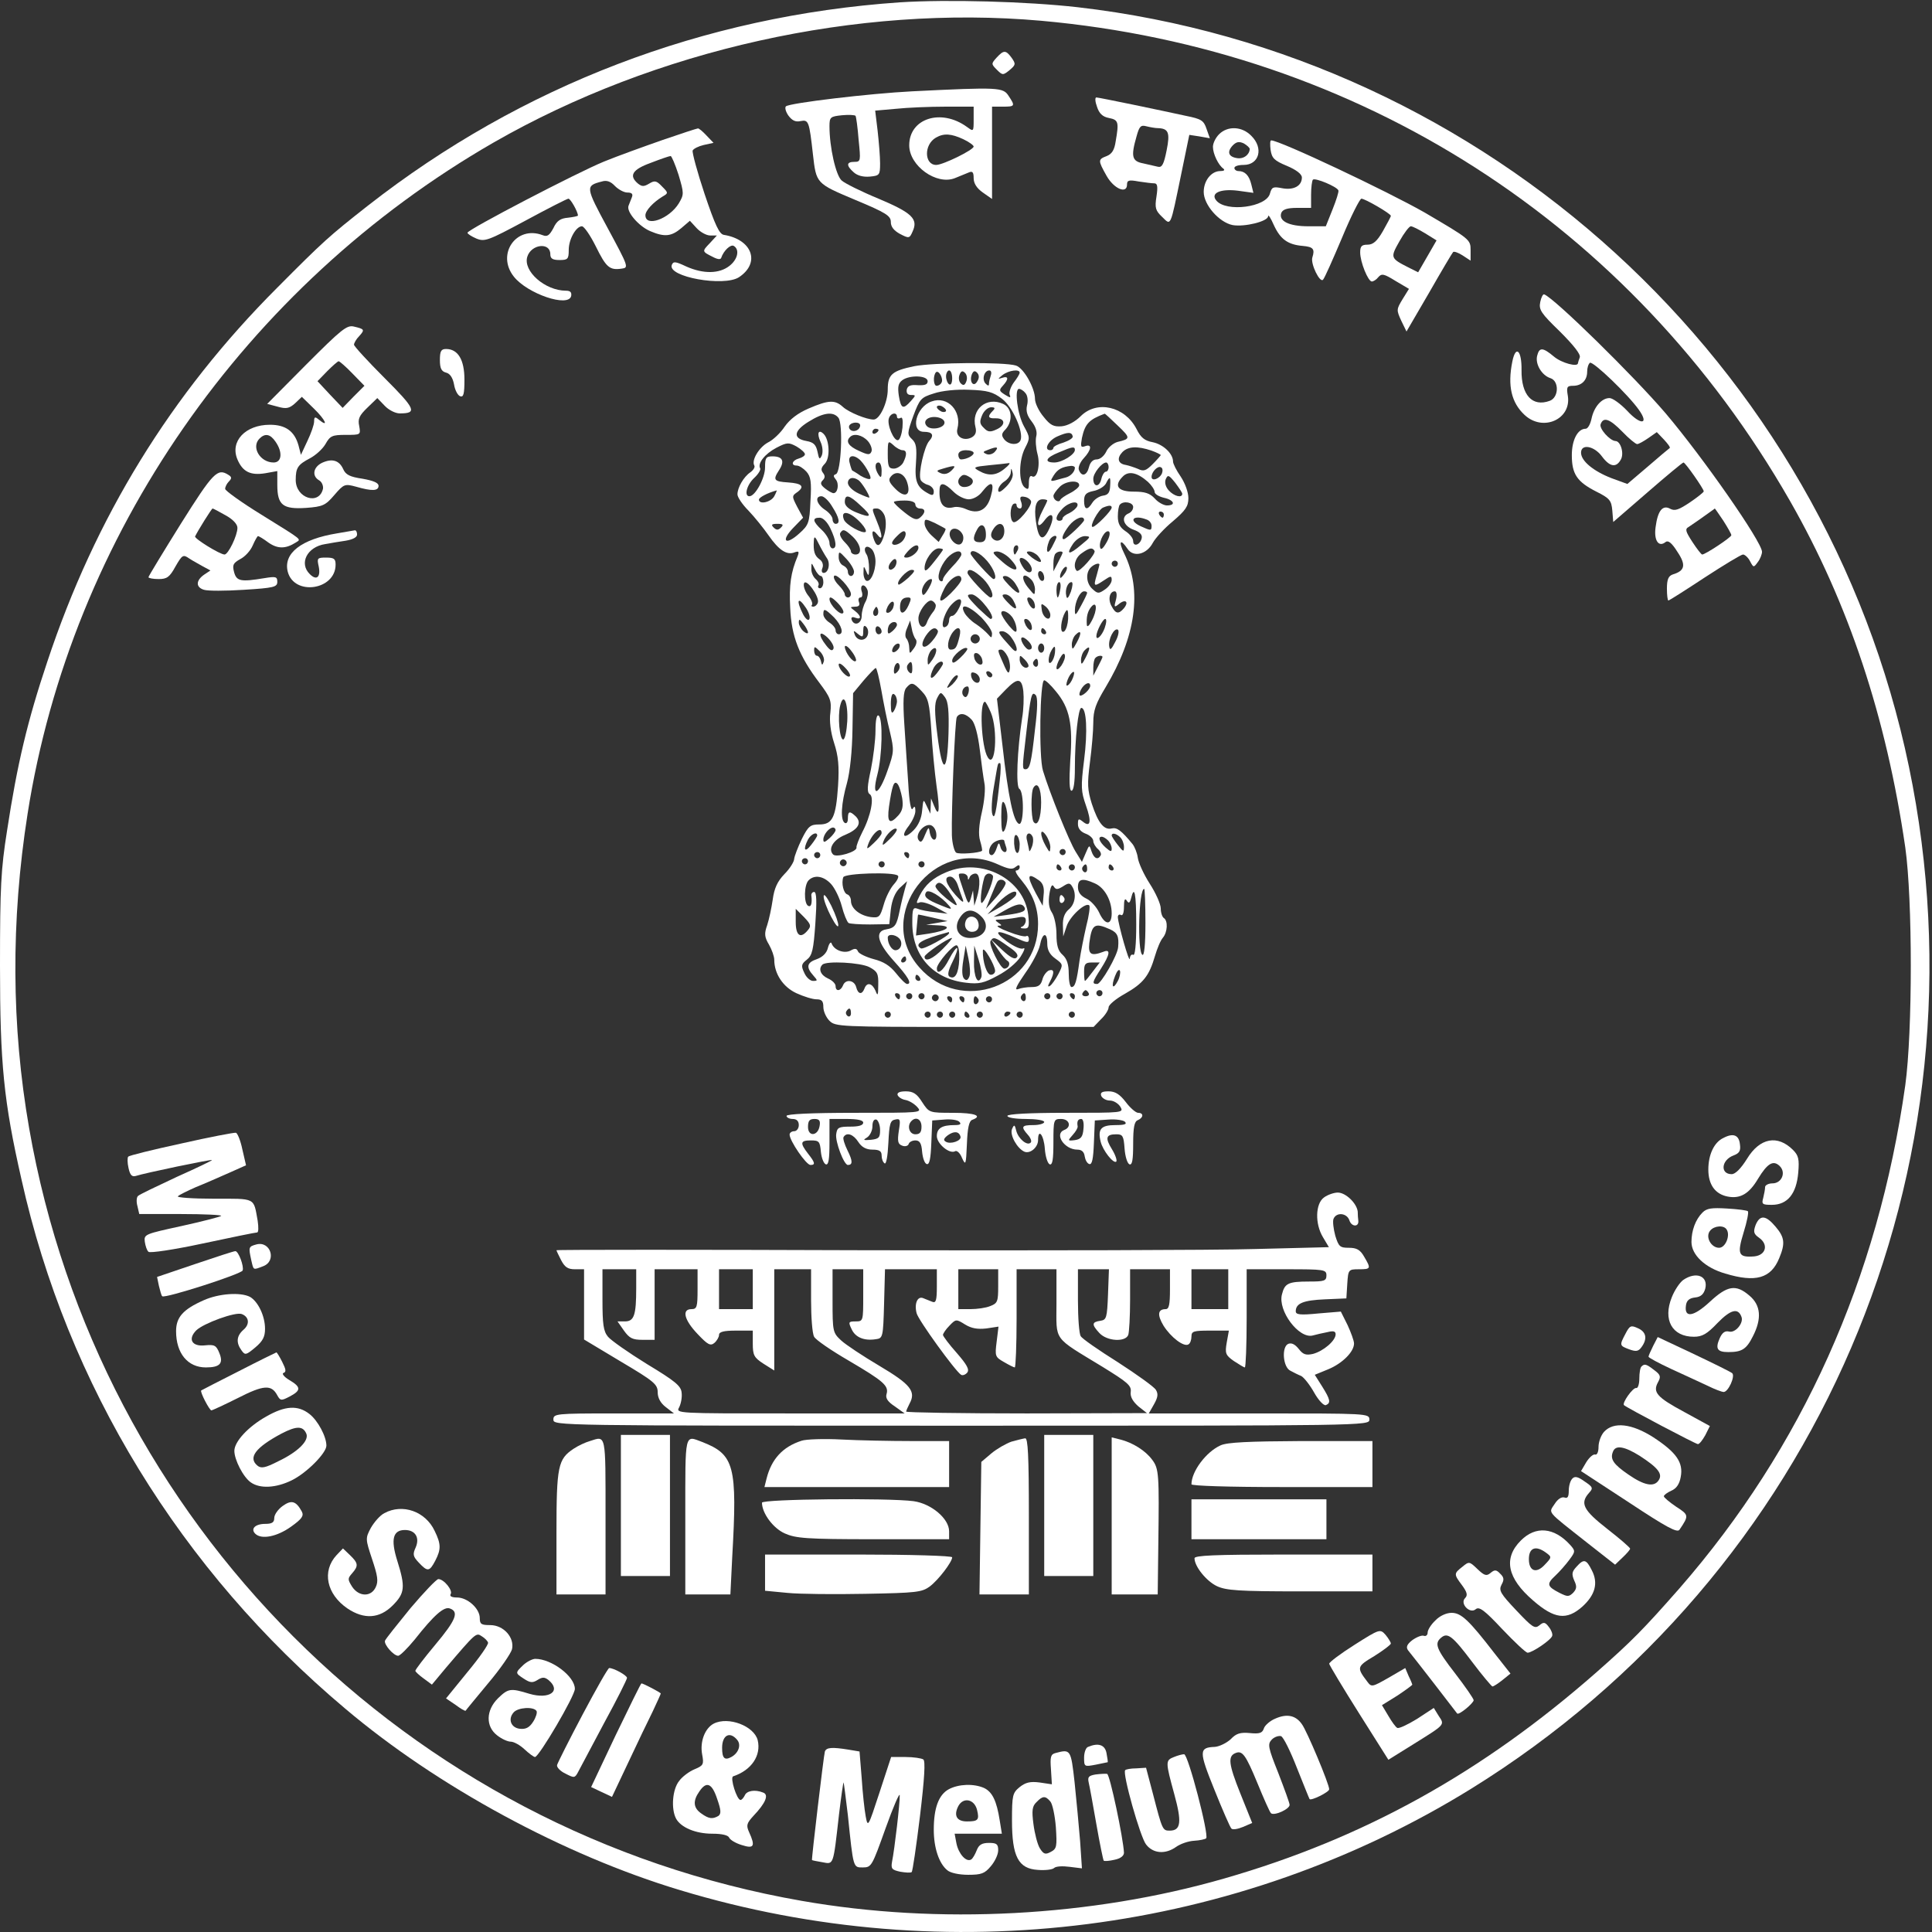 <svg width="122" height="122" viewBox="0 0 122 122" fill="none" xmlns="http://www.w3.org/2000/svg">
<rect x="0" y="0" width="122" height="122" fill="#333333" stroke="none"/>
<path d="M56.815 0.148C44.437 1.001 32.931 5.398 23.226 12.991C20.785 14.909 20.436 15.219 17.511 18.163C10.79 24.885 6.005 32.672 2.983 41.796C1.724 45.554 1.085 48.266 0.446 52.45C0.058 54.891 0 56.014 0 60.973C0 67.172 0.232 69.535 1.356 74.475C4.242 87.453 11.409 99.153 21.792 107.889C27.604 112.809 35.604 117.149 42.945 119.357C59.779 124.451 78.084 122.107 92.883 112.964C114.792 99.405 125.794 73.738 120.545 48.421C115.257 22.929 93.929 3.442 68.069 0.458C64.834 0.09 59.798 -0.045 56.815 0.148ZM65.745 1.311C85.813 3.112 103.014 14.134 113.029 31.626C116.729 38.096 119.112 45.263 120.313 53.515C120.777 56.808 120.777 65.138 120.313 68.528C118.589 80.751 113.804 91.405 106.056 100.296C103.789 102.872 103.072 103.608 100.806 105.604C93.619 111.918 86.142 116.083 77.309 118.621C68.902 121.042 59.255 121.546 50.636 120.035C25.724 115.696 6.179 96.131 1.84 71.24C0.717 64.808 0.678 58.145 1.743 51.384C4.494 33.834 15.458 18.047 31.168 9.001C41.396 3.132 54.161 0.284 65.745 1.311Z" fill="white"/>
<path d="M62.936 3.635C62.587 4.023 62.587 4.042 62.955 4.41C63.304 4.759 63.343 4.759 63.75 4.429C64.137 4.1 64.156 4.042 63.885 3.655C63.517 3.151 63.382 3.151 62.936 3.635Z" fill="white"/>
<path d="M57.609 5.766C54.916 5.902 49.88 6.502 49.628 6.715C49.551 6.793 49.609 7.044 49.783 7.296C50.016 7.606 50.229 7.722 50.558 7.645C51.062 7.548 51.1 7.664 51.333 9.737C51.546 11.597 51.526 11.577 54.006 12.623C55.962 13.437 56.253 13.631 56.253 14.018C56.253 14.328 56.447 14.56 56.834 14.774C57.396 15.064 57.435 15.064 57.628 14.618C57.996 13.824 57.59 13.437 55.478 12.546C54.393 12.1 53.347 11.577 53.154 11.403C52.786 11.093 52.379 9.311 52.379 7.974C52.379 7.393 52.437 7.354 53.173 7.277C53.599 7.238 53.987 7.258 54.025 7.316C54.064 7.374 54.161 8.052 54.219 8.827C54.355 10.163 54.355 10.221 53.948 10.221C53.444 10.221 53.425 10.454 53.909 10.88C54.142 11.093 54.51 11.19 54.936 11.151C55.536 11.093 55.575 11.054 55.575 10.318C55.575 9.892 55.498 8.962 55.42 8.265L55.265 6.986L56.582 6.87C57.299 6.793 58.713 6.735 59.701 6.735H61.483V7.529C61.483 8.323 61.483 8.323 61.057 8.013C59.43 6.831 57.415 7.471 57.415 9.175C57.415 10.473 59.139 11.713 60.301 11.248C60.573 11.132 60.96 10.977 61.154 10.899C61.406 10.783 61.483 10.861 61.483 11.248C61.483 11.577 61.677 11.887 62.064 12.158L62.645 12.565V9.66V6.735H63.323C64.098 6.735 64.118 6.696 63.691 6.057C63.343 5.514 63.091 5.495 57.609 5.766ZM60.825 8.788C61.193 8.962 61.483 9.175 61.483 9.253C61.483 9.466 59.546 10.415 59.12 10.415C58.364 10.415 58.326 9.137 59.1 8.691C59.604 8.4 60.069 8.439 60.825 8.788Z" fill="white"/>
<path d="M69.27 6.735C69.406 7.161 69.619 7.374 70.026 7.451C70.626 7.568 70.665 7.703 70.452 8.924C70.374 9.466 70.219 9.718 69.89 9.853C69.328 10.066 69.328 10.124 69.871 11.093C70.336 11.926 71.168 12.275 71.168 11.655C71.168 11.384 71.285 11.345 71.905 11.461C72.292 11.519 72.738 11.577 72.892 11.577C73.086 11.577 73.125 11.771 73.028 12.41C72.912 13.127 72.97 13.301 73.377 13.689C73.958 14.251 73.88 14.425 74.578 11.054L75.101 8.517L75.74 8.614L76.399 8.73L76.186 8.129C76.011 7.606 75.856 7.509 74.888 7.316C74.287 7.18 72.796 6.87 71.595 6.618C70.374 6.367 69.309 6.153 69.231 6.153C69.135 6.153 69.154 6.425 69.27 6.735ZM73.106 8.091C73.784 8.11 73.9 8.362 73.667 9.505C73.493 10.376 73.377 10.589 73.125 10.531C72.951 10.493 72.525 10.396 72.195 10.318C71.478 10.183 71.401 9.892 71.769 8.614C71.943 7.974 72.04 7.878 72.389 7.974C72.621 8.032 72.951 8.091 73.106 8.091Z" fill="white"/>
<path d="M41.822 8.846C40.66 9.253 38.994 9.853 38.141 10.202C36.437 10.899 29.521 14.502 29.521 14.696C29.521 14.774 29.773 14.928 30.083 15.064C30.606 15.277 30.819 15.2 33.202 13.921C34.596 13.166 35.817 12.546 35.894 12.546C36.03 12.546 36.495 13.379 36.495 13.611C36.495 13.65 36.204 13.708 35.875 13.747C35.391 13.786 35.158 13.941 34.945 14.405C34.693 14.87 34.558 14.967 34.267 14.851C32.601 14.212 31.323 16.052 32.446 17.466C33.299 18.551 35.914 19.442 36.069 18.686C36.107 18.454 36.011 18.357 35.739 18.357C34.422 18.357 33.008 17.117 33.299 16.207C33.55 15.413 34.751 15.277 34.751 16.052C34.751 16.323 34.887 16.42 35.333 16.42C35.855 16.42 35.914 16.362 35.914 15.781C35.914 15.103 36.379 14.289 36.747 14.289C36.882 14.289 37.27 14.851 37.618 15.548C38.277 16.885 38.49 17.079 39.265 16.962C39.71 16.904 39.691 16.846 38.374 14.405C36.96 11.79 36.96 11.732 38.006 11.461C38.316 11.364 38.567 11.461 38.839 11.752C39.052 11.965 39.4 12.158 39.614 12.158C39.904 12.158 39.981 12.255 39.904 12.449C39.846 12.604 39.749 12.856 39.691 12.991C39.536 13.359 40.33 14.289 41.066 14.599C41.977 14.987 42.403 14.928 43.023 14.405L43.565 13.941L43.991 14.405C44.224 14.657 44.611 14.87 44.844 14.87H45.27L44.824 15.355C44.321 15.878 44.321 15.878 45.018 16.226C45.309 16.381 45.502 16.401 45.541 16.284C45.696 15.819 46.142 15.413 46.335 15.529C46.723 15.761 46.587 16.381 46.064 16.788C45.425 17.292 44.417 17.311 43.333 16.827C42.635 16.497 42.519 16.497 42.422 16.73C42.132 17.485 45.715 18.125 46.664 17.505C48.04 16.594 47.497 15.122 45.715 14.832C45.425 14.793 45.154 14.212 44.495 12.255C44.03 10.861 43.701 9.64 43.739 9.505C43.798 9.388 44.108 9.233 44.437 9.156L45.057 9.02L44.611 8.555C44.379 8.304 44.127 8.091 44.069 8.11C44.011 8.11 43.003 8.439 41.822 8.846ZM42.848 11.035C43.197 12.216 43.197 12.275 42.868 12.836C42.267 13.824 40.756 14.367 40.756 13.592C40.756 13.301 41.241 12.778 41.841 12.41C42.209 12.197 42.209 12.178 41.802 11.771C41.454 11.403 41.337 11.384 40.989 11.597C40.66 11.79 40.543 11.79 40.291 11.597C39.691 11.093 39.923 10.706 41.105 10.279C41.706 10.047 42.267 9.853 42.345 9.853C42.403 9.834 42.635 10.376 42.848 11.035Z" fill="white"/>
<path d="M76.98 8.478C76.767 8.691 76.593 9.04 76.593 9.272C76.593 9.718 76.941 10.434 77.251 10.647C77.367 10.744 77.29 10.802 77.057 10.802C76.496 10.802 76.011 11.403 76.011 12.12C76.011 12.933 76.98 14.037 77.832 14.212C78.588 14.347 80.079 13.979 80.079 13.65C80.079 13.514 80.254 13.786 80.447 14.231C80.854 15.103 81.319 15.451 82.268 15.529C82.927 15.587 83.043 15.723 82.869 16.265C82.752 16.672 83.353 17.892 83.547 17.66C83.644 17.563 84.166 16.381 84.748 15.006C85.309 13.65 85.871 12.546 85.968 12.546C86.2 12.546 87.828 13.495 87.828 13.63C87.828 13.689 87.595 14.115 87.324 14.599C86.956 15.238 86.704 15.451 86.355 15.451C85.987 15.451 85.891 15.548 85.891 15.936C85.891 16.555 86.394 17.776 86.627 17.776C86.723 17.776 86.917 17.66 87.033 17.505C87.246 17.253 87.401 17.292 88.118 17.737L88.971 18.241L88.564 18.899C88.176 19.539 88.176 19.577 88.486 20.255L88.816 20.933L90.249 18.473C91.024 17.117 91.702 15.974 91.76 15.916C91.818 15.858 92.089 15.955 92.36 16.129L92.864 16.459V15.8C92.864 15.122 92.825 15.103 89.958 13.418C87.615 12.081 80.815 8.865 80.273 8.865C80.195 8.865 80.195 9.136 80.234 9.466C80.312 9.989 80.467 10.144 81.261 10.473C81.861 10.725 82.21 10.996 82.21 11.209C82.21 11.732 81.706 12.023 80.97 11.887C80.389 11.771 80.312 11.81 80.195 12.216C79.982 13.088 77.425 13.418 76.806 12.662C76.418 12.197 77.057 11.906 78.162 12.042L79.149 12.178L79.014 11.635C78.878 11.074 78.607 10.802 78.2 10.802C78.065 10.802 77.948 10.706 77.948 10.609C77.948 10.492 78.2 10.415 78.53 10.415C79.517 10.415 79.808 9.35 79.014 8.575C78.433 7.974 77.522 7.935 76.98 8.478ZM78.917 9.408C78.898 9.776 78.53 10.047 78.142 9.989C77.561 9.911 77.464 9.582 77.852 9.175C78.084 8.943 78.258 8.923 78.549 9.059C78.743 9.175 78.917 9.33 78.917 9.408ZM84.515 12.023C84.554 12.1 84.38 12.643 84.147 13.224L83.721 14.289H82.617C81.397 14.289 80.719 13.96 80.912 13.437C81.009 13.224 81.28 13.127 81.919 13.127H82.791V12.294C82.791 11.829 82.849 11.403 82.907 11.345C83.043 11.209 84.438 11.79 84.515 12.023ZM89.997 14.735L90.714 15.18L90.133 16.188L89.552 17.195L88.932 16.885C87.789 16.304 87.789 16.265 88.37 15.238C88.66 14.715 88.99 14.289 89.087 14.289C89.203 14.289 89.61 14.502 89.997 14.735Z" fill="white"/>
<path d="M97.261 19.074C97.164 19.558 97.3 19.771 98.501 20.933C99.373 21.805 99.818 22.367 99.76 22.561C99.702 22.715 99.644 22.89 99.644 22.929C99.644 23.2 98.617 22.929 98.133 22.522C97.416 21.921 97.203 21.921 97.067 22.464C96.932 22.987 97.358 23.703 97.9 23.878C98.462 24.052 98.443 25.098 97.862 25.311C96.758 25.718 96.06 24.943 96.08 23.374C96.099 22.115 95.712 21.766 95.499 22.832C95.189 24.362 95.44 25.427 96.273 26.202C97.436 27.287 99.237 26.473 99.005 25.001C98.908 24.439 98.947 24.362 99.334 24.362C99.876 24.362 100.225 24.013 100.225 23.471C100.225 23.219 100.302 22.987 100.399 22.909C100.593 22.793 102.821 24.924 103.499 25.892C104.157 26.822 103.595 26.861 102.743 25.931C102.336 25.505 101.833 25.137 101.639 25.137C101.135 25.137 100.651 25.699 100.496 26.454C100.419 26.803 100.264 27.074 100.128 27.074C99.624 27.074 99.256 27.791 99.256 28.74C99.256 29.941 99.586 30.425 100.806 31.045C101.658 31.471 101.755 31.607 101.813 32.246L101.871 32.963L104.041 31.084C105.223 30.057 106.249 29.205 106.307 29.205C106.424 29.205 107.586 30.871 107.586 31.026C107.586 31.084 107.198 31.394 106.714 31.723C106.017 32.188 105.765 32.285 105.474 32.13C104.99 31.858 104.68 32.246 104.545 33.292C104.428 34.125 104.738 34.59 105.184 34.222C105.339 34.106 105.571 34.28 105.92 34.842C106.482 35.675 106.404 36.043 105.629 36.275C105.358 36.372 105.261 36.585 105.261 37.166C105.261 37.573 105.3 37.922 105.358 37.922C105.397 37.922 106.443 37.263 107.644 36.469C108.864 35.675 109.949 35.016 110.065 35.016C110.182 35.016 110.395 35.21 110.511 35.442C110.724 35.849 110.743 35.849 110.995 35.5C111.15 35.307 111.266 34.997 111.266 34.842C111.247 34.202 107.547 28.895 105.184 26.105C103.169 23.742 98.152 18.822 97.513 18.59C97.436 18.551 97.319 18.783 97.261 19.074ZM102.453 27.268C102.859 27.694 103.286 28.043 103.382 28.043C103.479 28.043 103.789 27.868 104.099 27.655L104.622 27.287L105.068 27.752C105.319 28.023 105.494 28.256 105.436 28.294C105.397 28.314 104.777 28.837 104.06 29.457L102.763 30.561L101.755 30.193C100.612 29.747 99.838 29.108 99.838 28.585C99.838 28.004 100.67 28.159 101.155 28.817C101.658 29.495 102.065 29.553 102.356 29.011C102.569 28.624 102.336 27.849 102.007 27.849C101.658 27.829 100.961 27.055 101.077 26.783C101.252 26.299 101.658 26.454 102.453 27.268ZM108.826 32.885C109.097 33.311 109.329 33.718 109.329 33.796C109.329 33.931 107.683 35.016 107.489 35.016C107.431 35.016 107.16 34.667 106.869 34.222C106.443 33.563 106.385 33.408 106.637 33.273C106.772 33.176 107.218 32.885 107.586 32.614C107.954 32.343 108.283 32.13 108.283 32.11C108.303 32.11 108.535 32.459 108.826 32.885Z" fill="white"/>
<path d="M19.352 23.006L16.872 25.505L17.531 25.679C18.073 25.834 18.267 25.795 18.635 25.466L19.061 25.059L19.836 25.815C20.552 26.512 20.785 27.035 20.126 26.493C19.894 26.299 19.836 26.319 19.836 26.609C19.836 26.822 19.642 27.364 19.41 27.849L19.003 28.721L18.848 28.12C18.596 27.229 18.034 26.822 17.046 26.822C15.497 26.822 14.509 27.868 14.993 29.011C15.322 29.786 15.807 30.038 16.756 29.883L17.511 29.747V30.619C17.511 31.897 17.86 32.169 19.332 32.072C20.378 31.994 20.552 31.917 21.114 31.258C21.715 30.561 21.773 30.541 22.489 30.735C23.497 31.026 23.904 31.006 23.904 30.677C23.904 30.483 23.555 30.348 22.896 30.231C22.102 30.115 21.831 29.98 21.676 29.631C21.424 29.069 20.979 28.933 20.339 29.224C19.778 29.495 19.681 30.057 20.146 30.328C20.32 30.425 20.417 30.657 20.398 30.851C20.165 31.936 18.674 31.471 18.674 30.309C18.674 29.534 18.809 29.34 19.584 28.933C19.913 28.759 20.359 28.372 20.552 28.043C20.843 27.52 20.979 27.461 21.831 27.461C22.78 27.461 22.78 27.461 22.683 26.9C22.586 26.454 22.683 26.241 23.206 25.737L23.826 25.137L24.291 25.621C24.543 25.892 24.969 26.105 25.24 26.105C26.364 26.105 26.247 25.834 24.291 23.878C23.226 22.812 22.354 21.863 22.354 21.766C22.354 21.669 22.489 21.418 22.683 21.224C23.051 20.817 23.013 20.778 22.354 20.623C21.908 20.507 21.56 20.798 19.352 23.006ZM22.257 23.587L23.013 24.362L22.315 25.059L21.637 25.757L20.843 24.924L20.049 24.071L20.669 23.432C20.998 23.103 21.327 22.812 21.385 22.812C21.444 22.812 21.85 23.161 22.257 23.587ZM17.395 27.887C17.86 28.546 17.802 29.205 17.279 29.205C16.427 29.205 15.845 28.236 16.388 27.694C16.736 27.345 17.066 27.403 17.395 27.887Z" fill="white"/>
<path d="M27.778 22.735C27.778 23.258 27.875 23.452 28.165 23.529C28.417 23.587 28.591 23.858 28.669 24.265C28.727 24.633 28.901 24.962 29.056 25.021C29.269 25.098 29.328 24.885 29.328 23.975C29.328 22.715 28.921 22.038 28.165 22.038C27.855 22.038 27.778 22.173 27.778 22.735Z" fill="white"/>
<path d="M57.745 23.122C56.331 23.413 56.059 23.645 56.059 24.595C56.059 25.408 55.556 26.493 55.168 26.493C54.723 26.493 53.619 26.047 53.231 25.699C52.728 25.234 52.321 25.253 51.062 25.796C50.384 26.086 49.88 26.474 49.551 26.938C49.299 27.326 48.815 27.791 48.485 27.946C47.924 28.256 47.439 29.069 47.633 29.398C47.691 29.495 47.575 29.689 47.381 29.825C46.955 30.115 46.568 30.793 46.568 31.219C46.568 31.394 46.878 31.859 47.265 32.246C47.652 32.653 48.214 33.35 48.524 33.796C49.183 34.745 49.686 35.074 50.171 34.88C50.442 34.784 50.48 34.822 50.364 35.132C49.938 36.139 49.822 36.953 49.899 38.387C49.977 40.188 50.461 41.428 51.74 43.113C52.437 44.043 52.514 44.237 52.437 44.992C52.359 45.515 52.456 46.251 52.669 46.91C52.941 47.743 52.999 48.382 52.921 49.622C52.786 51.617 52.573 52.062 51.74 52.062C51.178 52.062 51.042 52.159 50.636 52.973C50.384 53.496 50.171 54.058 50.151 54.232C50.151 54.406 49.88 54.852 49.531 55.2C49.086 55.665 48.892 56.092 48.795 56.808C48.718 57.331 48.563 58.067 48.447 58.416C48.253 58.958 48.272 59.172 48.563 59.656C48.737 59.966 48.892 60.392 48.892 60.605C48.892 61.496 49.454 62.329 50.287 62.716C50.752 62.929 51.313 63.104 51.565 63.104C51.895 63.104 51.992 63.22 51.992 63.588C51.992 63.859 52.166 64.247 52.379 64.46C52.747 64.828 53.018 64.847 60.902 64.847H69.057L69.522 64.363C69.793 64.111 70.006 63.762 70.006 63.607C70.006 63.453 70.471 63.065 71.033 62.755C72.195 62.096 72.563 61.632 72.931 60.373C73.067 59.908 73.28 59.385 73.435 59.21C73.726 58.862 73.764 58.145 73.493 57.971C73.396 57.912 73.299 57.641 73.299 57.37C73.299 57.099 72.99 56.401 72.602 55.801C72.215 55.2 71.885 54.464 71.847 54.154C71.808 53.864 71.653 53.477 71.517 53.302C70.801 52.43 70.529 52.237 70.2 52.314C69.716 52.43 69.348 51.985 68.941 50.745C68.67 49.873 68.65 49.505 68.825 48.15C68.941 47.278 69.038 46.154 69.038 45.631C69.038 44.856 69.193 44.43 69.813 43.404C71.73 40.207 72.137 37.282 70.994 34.958C70.607 34.183 70.743 33.97 71.207 34.667C71.575 35.21 72.408 35.016 72.796 34.28C72.951 33.989 73.513 33.37 74.055 32.924C74.868 32.227 75.043 31.975 75.043 31.452C75.043 31.084 74.83 30.503 74.558 30.096C74.287 29.708 74.074 29.282 74.074 29.147C74.074 28.643 73.454 28.062 72.796 27.926C72.273 27.829 72.04 27.636 71.769 27.093C71.033 25.66 69.27 25.253 68.244 26.28C67.895 26.628 67.43 26.88 67.043 26.919C66.539 26.958 66.326 26.861 65.9 26.319C65.59 25.951 65.357 25.447 65.357 25.195C65.357 24.498 64.641 23.238 64.156 23.084C63.42 22.851 58.946 22.89 57.745 23.122ZM59.449 24.168C59.391 24.285 59.255 24.362 59.139 24.362C58.946 24.362 58.907 23.723 59.101 23.51C59.275 23.335 59.604 23.936 59.449 24.168ZM60.127 23.897C60.127 24.168 60.05 24.343 59.934 24.265C59.837 24.207 59.74 23.975 59.74 23.762C59.74 23.568 59.837 23.393 59.934 23.393C60.05 23.393 60.127 23.626 60.127 23.897ZM61.018 24.091C60.921 24.343 60.825 24.362 60.67 24.207C60.553 24.091 60.515 23.858 60.592 23.665C60.689 23.413 60.786 23.393 60.941 23.549C61.057 23.665 61.096 23.897 61.018 24.091ZM61.716 24.072C61.483 24.498 61.193 24.11 61.367 23.645C61.464 23.413 61.561 23.393 61.696 23.529C61.832 23.665 61.851 23.858 61.716 24.072ZM62.568 23.703C62.51 23.878 62.452 24.11 62.452 24.226C62.452 24.381 62.394 24.381 62.239 24.226C61.987 23.975 62.142 23.393 62.471 23.393C62.587 23.393 62.626 23.529 62.568 23.703ZM64.389 23.529C64.389 23.626 64.215 23.897 64.021 24.149C63.827 24.42 63.711 24.75 63.75 24.904C63.846 25.137 63.808 25.137 63.459 24.924C63.091 24.691 63.072 24.633 63.323 24.362C63.711 23.936 63.691 23.723 63.285 23.858C62.994 23.955 62.994 23.936 63.304 23.684C63.711 23.374 64.389 23.297 64.389 23.529ZM58.578 24.072C58.578 24.285 58.403 24.343 57.958 24.323C57.493 24.285 57.319 24.362 57.26 24.595C57.222 24.827 57.319 24.943 57.532 24.943C57.842 24.943 57.842 24.962 57.512 25.331C57.028 25.873 56.892 25.815 56.757 24.982C56.679 24.439 56.718 24.207 56.97 24.013C57.435 23.665 58.578 23.703 58.578 24.072ZM63.265 25.176C63.943 25.679 64.641 27.268 64.447 27.791C64.311 28.139 63.711 28.101 63.42 27.752C63.227 27.5 63.227 27.384 63.498 27.113C63.982 26.57 63.905 25.757 63.343 25.505C62.297 25.021 61.309 25.854 61.599 26.977C61.677 27.287 61.599 27.481 61.367 27.616C60.863 27.887 60.321 27.578 60.456 27.074C60.747 25.951 59.837 24.982 58.829 25.35C57.842 25.679 57.454 27.268 58.345 27.268C58.888 27.268 59.004 27.481 58.674 27.849C58.364 28.198 57.977 29.902 58.132 30.29C58.171 30.406 58.384 30.561 58.597 30.619C58.791 30.677 58.965 30.851 58.965 31.026C58.965 31.277 58.888 31.316 58.616 31.161C57.9 30.774 57.745 30.406 57.842 29.205C57.9 28.275 57.861 27.984 57.59 27.733C57.28 27.442 57.28 27.364 57.667 26.28C58.074 25.195 58.151 25.098 58.965 24.846C59.469 24.672 60.418 24.575 61.212 24.614C62.355 24.653 62.704 24.75 63.265 25.176ZM64.757 24.827C64.892 24.982 64.931 25.311 64.854 25.602C64.776 25.951 64.854 26.241 65.144 26.609C65.396 26.938 65.512 27.268 65.435 27.558C65.377 27.791 65.415 28.294 65.512 28.662C65.706 29.36 65.493 30.27 65.164 30.076C65.047 29.999 64.97 30.173 64.97 30.483C64.97 30.909 64.931 30.948 64.699 30.774C64.311 30.445 64.331 29.05 64.737 28.275C65.047 27.674 65.047 27.616 64.66 26.919C64.253 26.183 64.04 24.556 64.35 24.556C64.447 24.556 64.641 24.672 64.757 24.827ZM59.74 25.931C59.74 26.009 59.604 26.047 59.449 25.989C59.294 25.912 59.159 25.796 59.159 25.699C59.159 25.621 59.294 25.582 59.449 25.64C59.604 25.718 59.74 25.834 59.74 25.931ZM62.684 25.951C62.336 26.299 62.394 26.435 62.858 26.415C63.478 26.396 63.536 26.841 62.936 27.113C62.529 27.306 62.374 27.287 62.122 27.016C61.851 26.764 61.851 26.609 62.026 26.202C62.142 25.931 62.394 25.718 62.587 25.718C62.839 25.718 62.858 25.776 62.684 25.951ZM52.941 26.377C53.251 26.745 53.115 29.825 52.786 29.941C52.611 29.999 52.611 30.076 52.786 30.29C52.999 30.561 52.902 31.142 52.631 31.142C52.553 31.142 52.301 31.006 52.108 30.851C51.817 30.619 51.778 30.503 51.953 30.328C52.108 30.173 52.108 30.038 51.972 29.863C51.817 29.67 51.856 29.515 52.088 29.282C52.437 28.914 52.379 27.771 52.011 27.403C51.681 27.074 51.565 27.364 51.817 27.907C51.953 28.198 51.972 28.566 51.895 28.759C51.759 29.05 51.72 29.011 51.623 28.527C51.527 28.081 51.372 27.926 50.926 27.849C50.054 27.694 50.112 27.21 51.062 26.628C51.992 26.047 52.611 25.97 52.941 26.377ZM56.641 26.319C56.641 26.415 56.737 26.454 56.854 26.396C56.989 26.299 57.028 26.512 56.989 26.997C56.95 27.384 56.834 27.752 56.718 27.791C56.447 27.887 55.982 26.783 56.137 26.396C56.253 26.067 56.641 26.009 56.641 26.319ZM70.568 26.861C71.401 27.655 71.401 27.713 70.568 27.907C70.297 27.984 69.968 28.256 69.851 28.527C69.716 28.798 69.464 29.011 69.251 29.011C69.019 29.011 68.844 29.185 68.767 29.495C68.631 30.038 68.302 30.135 68.127 29.67C68.069 29.515 68.205 29.185 68.437 28.934C68.922 28.411 68.98 28.004 68.515 28.178C68.244 28.275 68.224 28.198 68.321 27.655C68.515 26.764 68.767 26.493 69.755 26.125C69.774 26.105 70.142 26.454 70.568 26.861ZM59.643 26.686C59.643 27.035 58.81 27.19 58.539 26.919C58.229 26.609 58.578 26.28 59.12 26.338C59.43 26.377 59.643 26.512 59.643 26.686ZM54.316 26.861C54.316 27.132 53.967 27.306 53.735 27.171C53.619 27.093 53.58 26.958 53.638 26.861C53.793 26.628 54.316 26.628 54.316 26.861ZM55.478 27.151C55.478 27.21 55.401 27.306 55.285 27.364C55.188 27.423 55.091 27.384 55.091 27.287C55.091 27.171 55.188 27.074 55.285 27.074C55.401 27.074 55.478 27.113 55.478 27.151ZM67.74 27.558C67.759 27.674 67.488 27.829 67.159 27.946C66.81 28.043 66.52 28.198 66.52 28.275C66.52 28.352 66.442 28.43 66.326 28.43C65.88 28.43 66.19 27.81 66.771 27.558C67.43 27.268 67.682 27.268 67.74 27.558ZM54.8 27.849C54.975 28.043 55.091 28.352 55.033 28.507C54.936 28.74 54.82 28.74 54.239 28.469C53.58 28.178 53.386 27.868 53.677 27.597C53.909 27.345 54.452 27.461 54.8 27.849ZM50.829 28.682C50.829 28.779 50.655 28.895 50.442 28.953C50.016 29.069 49.919 29.398 50.306 29.398C50.461 29.398 50.732 29.573 50.926 29.786C51.197 30.096 51.255 30.425 51.178 31.645C51.12 33.021 51.062 33.156 50.48 33.679C49.609 34.474 49.279 34.183 50.074 33.35L50.713 32.691L50.345 32.014C49.996 31.336 49.996 31.316 50.364 31.064C50.829 30.716 50.636 30.522 49.764 30.464C48.873 30.406 48.795 30.309 49.183 29.708C49.57 29.127 49.434 28.817 48.776 28.817C48.369 28.817 48.311 28.914 48.311 29.515C48.311 30.193 47.691 31.336 47.323 31.336C46.974 31.336 47.149 30.619 47.633 30.173C47.885 29.941 48.059 29.65 48.001 29.573C47.827 29.263 48.292 28.662 49.028 28.275C49.706 27.926 49.803 27.926 50.306 28.198C50.597 28.372 50.829 28.585 50.829 28.682ZM56.989 28.43C57.28 28.43 57.28 28.721 57.028 29.224C56.912 29.418 56.641 29.592 56.447 29.592C56.117 29.592 56.059 29.457 56.059 28.682C56.059 27.829 56.079 27.81 56.408 28.101C56.602 28.294 56.873 28.43 56.989 28.43ZM62.839 28.507C62.723 28.662 62.471 28.74 62.316 28.682C62.045 28.566 62.045 28.527 62.374 28.411C62.955 28.178 63.091 28.217 62.839 28.507ZM67.876 28.411C67.876 28.701 67.062 29.205 66.578 29.205C65.9 29.205 66.035 28.895 66.868 28.566C67.721 28.198 67.876 28.178 67.876 28.411ZM72.699 28.449C73.028 28.566 73.299 28.701 73.299 28.74C73.299 28.759 73.067 29.03 72.796 29.302C72.37 29.728 72.215 29.786 71.866 29.611C71.633 29.515 71.285 29.398 71.091 29.36C70.588 29.282 70.51 28.934 70.878 28.546C71.246 28.178 71.827 28.159 72.699 28.449ZM61.483 28.604C61.483 28.779 61.018 29.011 60.689 29.011C60.592 29.011 60.515 28.875 60.515 28.721C60.515 28.546 60.689 28.43 60.999 28.43C61.27 28.43 61.483 28.507 61.483 28.604ZM54.219 28.972C54.548 29.205 55.071 30.115 54.955 30.231C54.897 30.29 54.626 30.212 54.335 30.038C54.064 29.844 53.812 29.708 53.812 29.708C53.793 29.689 53.715 29.495 53.657 29.244C53.522 28.817 53.812 28.662 54.219 28.972ZM55.672 29.728C55.672 30.154 55.633 30.212 55.478 29.98C55.226 29.592 55.226 29.205 55.478 29.205C55.594 29.205 55.672 29.437 55.672 29.728ZM63.44 29.592C62.917 30.038 62.413 30.076 61.812 29.728C61.425 29.515 61.483 29.476 62.452 29.379C63.033 29.321 63.614 29.263 63.711 29.244C63.827 29.224 63.691 29.398 63.44 29.592ZM70.006 29.495C70.006 29.65 69.929 29.786 69.832 29.786C69.735 29.786 69.6 29.999 69.541 30.27C69.406 30.793 69.038 30.754 69.038 30.231C69.038 29.883 69.58 29.205 69.851 29.205C69.929 29.205 70.006 29.34 70.006 29.495ZM60.089 29.708C59.875 29.922 59.643 29.98 59.41 29.883C59.101 29.747 59.12 29.708 59.546 29.592C60.321 29.36 60.418 29.379 60.089 29.708ZM67.876 29.534C67.876 29.786 67.604 30.076 67.294 30.154C67.139 30.193 66.849 30.27 66.655 30.328C66.326 30.406 66.306 30.386 66.539 30.018C66.791 29.631 67.062 29.476 67.643 29.418C67.759 29.418 67.876 29.457 67.876 29.534ZM73.377 29.883C73.241 30.231 72.718 30.425 72.718 30.115C72.718 29.786 73.125 29.379 73.319 29.515C73.416 29.553 73.435 29.728 73.377 29.883ZM63.536 30.735C63.188 31.084 63.033 31.142 63.033 30.948C63.033 30.793 63.207 30.541 63.42 30.406C63.633 30.27 63.827 30.018 63.827 29.825C63.846 29.534 63.866 29.534 63.943 29.863C64.001 30.076 63.846 30.425 63.536 30.735ZM57.28 30.445C57.551 31.277 57.163 31.491 56.544 30.871C56.137 30.464 56.079 30.29 56.253 30.096C56.582 29.689 57.086 29.863 57.28 30.445ZM72.486 30.425C72.718 30.638 72.912 30.929 72.912 31.064C72.912 31.2 73.183 31.355 73.493 31.432C74.132 31.568 74.287 31.917 73.687 31.917C73.493 31.917 73.125 31.723 72.912 31.471C72.602 31.142 72.292 31.045 71.595 31.045C70.588 31.045 70.316 30.677 70.897 30.096C71.266 29.708 71.827 29.844 72.486 30.425ZM61.27 30.154C61.619 30.367 61.367 30.754 60.883 30.754C60.534 30.754 60.379 30.367 60.65 30.115C60.805 29.941 60.941 29.941 61.27 30.154ZM74.655 31.181C74.655 31.471 74.132 31.336 73.803 30.968C73.609 30.754 73.532 30.483 73.609 30.27C73.745 29.96 73.803 29.98 74.21 30.483C74.442 30.793 74.655 31.103 74.655 31.181ZM54.219 30.328C54.413 30.464 54.897 31.239 54.897 31.413C54.897 31.452 54.587 31.336 54.219 31.161C53.851 30.987 53.56 30.716 53.541 30.503C53.541 30.173 53.87 30.076 54.219 30.328ZM70.103 30.696C70.084 31.103 69.968 31.258 69.658 31.297C69.406 31.336 69.115 31.529 68.98 31.742C68.67 32.246 68.457 32.207 68.457 31.626C68.457 31.239 68.573 31.103 69.038 31.006C69.367 30.948 69.716 30.735 69.832 30.541C70.084 30.038 70.142 30.076 70.103 30.696ZM68.147 30.658C68.147 30.754 67.876 30.987 67.566 31.142C67.256 31.297 66.965 31.491 66.946 31.587C66.849 31.762 66.52 31.568 66.52 31.316C66.52 31.219 66.694 30.968 66.926 30.735C67.314 30.348 68.186 30.29 68.147 30.658ZM60.205 31.045C60.476 31.316 60.902 31.529 61.173 31.529C61.444 31.529 61.812 31.336 62.026 31.045C62.607 30.309 62.82 30.445 62.568 31.336C62.336 32.207 61.774 32.498 60.999 32.149C60.747 32.033 60.398 31.975 60.205 32.033C59.566 32.188 59.275 31.8 59.333 30.89C59.352 30.425 59.643 30.483 60.205 31.045ZM48.892 31.336C48.679 31.723 47.924 31.878 47.924 31.549C47.924 31.413 48.466 31.122 49.047 30.968C49.066 30.948 49.008 31.122 48.892 31.336ZM52.553 31.994C52.999 32.691 53.076 33.079 52.766 33.079C52.669 33.079 52.573 32.943 52.573 32.788C52.573 32.633 52.359 32.362 52.088 32.188C51.565 31.839 51.43 31.336 51.875 31.336C52.03 31.336 52.34 31.626 52.553 31.994ZM54.335 31.917C55.11 32.614 55.033 32.75 54.084 32.362C53.599 32.169 53.347 31.936 53.347 31.704C53.347 31.181 53.619 31.239 54.335 31.917ZM65.106 31.645C65.202 31.936 64.215 33.118 63.982 32.963C63.75 32.827 63.769 31.975 64.001 31.82C64.118 31.762 64.195 31.8 64.195 31.897C64.195 32.014 64.292 32.11 64.408 32.11C64.524 32.11 64.563 31.936 64.486 31.704C64.37 31.394 64.428 31.316 64.699 31.374C64.873 31.394 65.067 31.529 65.106 31.645ZM57.803 31.859C57.803 31.994 57.938 32.11 58.093 32.11C58.461 32.11 58.461 32.382 58.093 32.691C57.88 32.866 57.687 32.808 57.125 32.362C56.757 32.072 56.447 31.781 56.447 31.704C56.447 31.645 56.757 31.607 57.125 31.607C57.551 31.607 57.803 31.704 57.803 31.859ZM66.132 31.607C66.132 31.645 65.997 31.936 65.842 32.227C65.415 33.04 65.474 33.486 65.939 32.885C66.442 32.207 66.655 32.556 66.248 33.408C65.861 34.241 65.57 34.086 65.415 32.924C65.28 31.975 65.435 31.529 65.842 31.529C65.997 31.529 66.132 31.568 66.132 31.607ZM68.031 31.955C67.972 32.091 67.759 32.285 67.527 32.401C67.294 32.498 67.101 32.653 67.101 32.73C67.101 32.827 67.023 32.885 66.907 32.885C66.597 32.885 66.675 32.536 67.101 32.11C67.527 31.684 68.147 31.587 68.031 31.955ZM71.556 32.014C71.556 32.188 71.421 32.362 71.266 32.42C70.762 32.633 70.936 33.215 71.575 33.447C71.963 33.583 72.137 33.757 72.098 33.97C72.021 34.396 71.556 34.571 71.556 34.164C71.556 33.989 71.343 33.718 71.072 33.544C70.723 33.311 70.588 33.06 70.588 32.614C70.588 32.265 70.646 31.917 70.723 31.859C70.956 31.607 71.556 31.723 71.556 32.014ZM70.2 32.052C70.2 32.246 69.193 33.273 68.999 33.273C68.767 33.273 69.367 32.169 69.658 32.052C70.026 31.897 70.2 31.897 70.2 32.052ZM55.866 32.575C55.962 32.866 55.962 33.311 55.846 33.737C55.633 34.474 55.401 34.629 55.207 34.125C54.994 33.583 55.091 33.37 55.381 33.737C55.749 34.222 55.749 33.834 55.381 32.943C55.033 32.091 55.033 32.11 55.381 32.11C55.556 32.11 55.769 32.324 55.866 32.575ZM54.394 33.06C54.606 33.292 54.723 33.525 54.665 33.583C54.49 33.737 53.406 33.137 53.289 32.808C53.038 32.149 53.715 32.304 54.394 33.06ZM73.493 32.498C73.493 32.595 73.454 32.691 73.416 32.691C73.358 32.691 73.261 32.595 73.203 32.498C73.144 32.382 73.183 32.304 73.28 32.304C73.396 32.304 73.493 32.382 73.493 32.498ZM52.437 33.37C52.805 34.144 52.863 34.629 52.573 34.629C52.476 34.629 52.379 34.474 52.379 34.28C52.379 34.086 52.166 33.718 51.895 33.466C51.313 32.924 51.275 32.691 51.759 32.691C51.972 32.691 52.243 32.963 52.437 33.37ZM59.701 33.389C59.74 33.408 59.662 33.602 59.507 33.834L59.275 34.222L58.829 33.815C58.578 33.583 58.384 33.253 58.384 33.06C58.384 32.75 58.423 32.75 59.023 33.021C59.352 33.195 59.662 33.35 59.701 33.389ZM68.457 32.846C68.457 32.982 67.333 34.047 67.178 34.047C66.984 34.047 67.139 33.679 67.507 33.195C67.876 32.73 68.457 32.498 68.457 32.846ZM72.408 32.808C72.583 32.866 72.718 33.04 72.718 33.195C72.718 33.525 72.68 33.525 72.04 33.234C71.227 32.866 71.556 32.478 72.408 32.808ZM49.318 33.311C49.144 33.486 49.028 33.486 48.853 33.311C48.679 33.137 48.718 33.079 49.086 33.079C49.454 33.079 49.493 33.137 49.318 33.311ZM62.258 33.776C62.258 34.106 62.161 34.241 61.871 34.241C61.444 34.241 61.386 34.009 61.696 33.447C61.948 32.963 62.258 33.137 62.258 33.776ZM63.42 33.544C63.42 34.047 62.994 34.319 62.684 34.009C62.549 33.873 62.549 33.699 62.704 33.447C63.014 32.924 63.42 32.982 63.42 33.544ZM60.805 33.796C60.863 33.97 60.825 34.202 60.708 34.319C60.437 34.59 59.837 33.989 59.992 33.583C60.127 33.234 60.631 33.37 60.805 33.796ZM53.851 33.892C54.374 34.396 54.471 35.016 54.025 35.016C53.87 35.016 53.735 34.919 53.735 34.822C53.735 34.706 53.56 34.454 53.347 34.241C53.115 34.009 52.999 33.757 53.057 33.66C53.231 33.389 53.328 33.408 53.851 33.892ZM56.97 34.183C56.815 34.338 56.563 34.435 56.427 34.396C56.253 34.338 56.311 34.183 56.641 33.854C56.97 33.525 57.125 33.466 57.183 33.641C57.222 33.776 57.125 34.028 56.97 34.183ZM69.871 34.261C69.638 34.667 69.503 34.764 69.464 34.551C69.386 34.144 69.793 33.428 70.026 33.563C70.123 33.641 70.064 33.931 69.871 34.261ZM52.205 35.229C52.456 35.558 52.321 36.178 52.011 36.178C51.895 36.178 51.856 36.043 51.933 35.868C52.011 35.675 51.933 35.442 51.759 35.326C51.43 35.093 51.352 34.803 51.391 34.144C51.41 33.834 51.468 33.854 51.701 34.338C51.856 34.648 52.088 35.055 52.205 35.229ZM66.713 33.931C66.713 33.97 66.578 34.261 66.423 34.551C66.132 35.113 65.997 34.803 66.248 34.164C66.345 33.892 66.713 33.718 66.713 33.931ZM68.263 34.416C67.488 35.074 67.294 35.035 67.759 34.338C67.953 34.067 68.263 33.854 68.515 33.854C68.902 33.873 68.883 33.912 68.263 34.416ZM55.285 35.442C55.285 36.12 54.955 36.818 54.684 36.663C54.587 36.585 54.51 36.353 54.529 36.12C54.529 35.713 54.548 35.713 54.703 36.081C54.839 36.411 54.878 36.391 54.878 35.888C54.878 35.558 54.82 35.171 54.723 35.016C54.471 34.629 54.684 34.357 55.013 34.648C55.168 34.764 55.285 35.132 55.285 35.442ZM57.996 34.59C57.996 34.842 57.551 35.21 57.241 35.21C57.028 35.21 57.047 35.132 57.319 34.822C57.687 34.416 57.996 34.319 57.996 34.59ZM64.273 34.725C64.195 34.88 64.118 35.016 64.079 35.016C64.04 35.016 64.001 34.88 64.001 34.725C64.001 34.571 64.079 34.435 64.195 34.435C64.292 34.435 64.331 34.571 64.273 34.725ZM59.546 34.706C59.546 34.745 59.294 35.093 58.965 35.5C58.52 36.062 58.384 36.139 58.384 35.868C58.384 35.365 58.907 34.629 59.275 34.629C59.43 34.629 59.546 34.667 59.546 34.706ZM69.115 34.784C69.232 34.958 68.147 36.178 67.992 36.043C67.74 35.791 67.895 35.21 68.302 34.938C68.786 34.59 68.98 34.551 69.115 34.784ZM53.929 36.101C53.929 36.236 53.851 36.372 53.735 36.372C53.638 36.372 53.541 36.256 53.541 36.101C53.541 35.946 53.406 35.791 53.251 35.713C53.096 35.655 52.96 35.423 52.96 35.19C52.96 34.784 52.979 34.784 53.444 35.287C53.715 35.578 53.929 35.946 53.929 36.101ZM60.708 35.016C60.708 35.113 60.456 35.462 60.127 35.791C59.817 36.12 59.546 36.469 59.546 36.585C59.546 36.701 59.469 36.74 59.372 36.682C59.12 36.508 59.352 35.772 59.798 35.248C60.205 34.803 60.708 34.667 60.708 35.016ZM62.336 35.423C62.781 35.946 62.994 36.566 62.742 36.566C62.607 36.566 61.309 35.132 61.289 34.958C61.289 34.609 61.871 34.88 62.336 35.423ZM63.788 35.287C64.524 36.062 64.156 36.217 63.323 35.5C62.665 34.938 62.607 34.842 62.955 34.822C63.169 34.822 63.556 35.035 63.788 35.287ZM65.551 35.113C65.919 35.558 65.706 35.617 65.164 35.21C64.796 34.919 64.757 34.822 64.989 34.822C65.164 34.822 65.415 34.958 65.551 35.113ZM67.101 34.9C67.101 34.938 66.965 35.229 66.81 35.52L66.52 36.081V35.578C66.52 35.307 66.578 35.016 66.655 34.958C66.791 34.803 67.101 34.784 67.101 34.9ZM56.466 35.849C56.156 36.159 55.962 35.849 56.272 35.481C56.447 35.268 56.563 35.248 56.602 35.403C56.641 35.52 56.582 35.733 56.466 35.849ZM65.047 35.655C65.338 36.12 64.989 36.333 64.66 35.907C64.505 35.694 64.389 35.442 64.389 35.345C64.389 35.093 64.815 35.287 65.047 35.655ZM70.588 35.597C70.588 35.694 70.51 35.791 70.394 35.791C70.297 35.791 70.2 35.694 70.2 35.597C70.2 35.481 70.297 35.403 70.394 35.403C70.51 35.403 70.588 35.481 70.588 35.597ZM51.837 36.372C51.914 36.372 51.992 36.546 51.992 36.759C51.992 36.972 51.895 37.147 51.778 37.147C51.681 37.147 51.623 37.069 51.681 36.972C51.74 36.876 51.662 36.701 51.507 36.566C51.352 36.43 51.217 36.139 51.236 35.907C51.236 35.5 51.236 35.5 51.449 35.926C51.565 36.178 51.74 36.372 51.837 36.372ZM69.425 35.655C69.425 35.675 69.348 35.985 69.251 36.333C69.038 37.05 69.077 37.069 69.716 36.643C70.142 36.353 70.2 36.353 70.2 36.624C70.2 36.798 70.006 37.069 69.774 37.224C69.386 37.495 69.309 37.495 68.999 37.205C68.592 36.856 68.534 36.178 68.883 35.83C69.096 35.617 69.425 35.52 69.425 35.655ZM67.256 36.178C67.12 36.372 66.984 36.527 66.965 36.488C66.849 36.372 67.139 35.791 67.314 35.791C67.411 35.791 67.391 35.965 67.256 36.178ZM57.357 36.488C57.047 36.759 56.776 36.953 56.737 36.914C56.563 36.74 57.26 35.985 57.57 35.985C57.822 35.985 57.764 36.101 57.357 36.488ZM62.084 36.546C62.568 37.031 62.839 37.728 62.549 37.728C62.374 37.728 61.096 36.353 61.096 36.178C61.096 35.83 61.503 35.985 62.084 36.546ZM65.939 36.488C65.939 36.643 65.861 36.721 65.745 36.663C65.648 36.604 65.551 36.411 65.551 36.256C65.551 36.101 65.648 36.023 65.745 36.081C65.861 36.139 65.939 36.333 65.939 36.488ZM53.735 37.515C53.735 37.631 53.657 37.728 53.541 37.728C53.444 37.728 53.347 37.631 53.347 37.534C53.347 37.418 53.173 37.166 52.96 36.953C52.728 36.721 52.611 36.469 52.669 36.372C52.805 36.159 53.735 37.166 53.735 37.515ZM60.708 36.585C60.708 36.721 60.398 37.108 60.03 37.476C59.314 38.173 59.178 38.057 59.643 37.147C59.992 36.469 60.708 36.101 60.708 36.585ZM64.118 36.856C64.582 37.573 64.35 37.631 63.711 36.953C63.285 36.508 63.227 36.372 63.478 36.372C63.653 36.372 63.943 36.585 64.118 36.856ZM65.125 36.604C65.26 36.74 65.357 37.011 65.357 37.224C65.338 37.612 65.338 37.612 64.97 37.166C64.408 36.508 64.544 36.023 65.125 36.604ZM51.643 38.057C51.604 38.193 51.468 38.309 51.352 38.309C51.236 38.309 51.217 38.251 51.275 38.193C51.333 38.115 51.236 37.844 51.023 37.592C50.829 37.34 50.713 36.992 50.771 36.837C50.907 36.488 51.778 37.709 51.643 38.057ZM58.636 37.166C58.384 37.592 58.268 37.67 58.229 37.437C58.151 37.108 58.52 36.566 58.81 36.566C58.907 36.566 58.829 36.837 58.636 37.166ZM66.946 37.244C66.907 37.515 66.83 37.728 66.791 37.728C66.752 37.728 66.713 37.515 66.713 37.244C66.713 36.972 66.791 36.759 66.888 36.759C66.965 36.759 67.004 36.972 66.946 37.244ZM67.624 37.36C67.469 37.767 67.372 37.864 67.333 37.631C67.236 37.224 67.43 36.759 67.662 36.759C67.759 36.759 67.74 37.011 67.624 37.36ZM54.781 37.263C54.839 37.418 54.781 37.747 54.665 37.98C54.529 38.212 54.413 38.619 54.413 38.89C54.413 39.394 53.929 39.568 53.774 39.123C53.735 38.987 53.812 38.929 54.006 39.006C54.413 39.161 54.394 38.89 53.987 38.58C53.657 38.328 53.657 38.328 54.006 38.309C54.239 38.309 54.316 38.212 54.239 38.019C54.18 37.864 54.219 37.728 54.335 37.728C54.452 37.728 54.49 37.554 54.413 37.34C54.277 36.895 54.606 36.818 54.781 37.263ZM68.65 37.437C68.65 37.495 68.476 37.864 68.263 38.251C67.934 38.871 67.876 38.91 67.876 38.541C67.876 37.999 68.205 37.34 68.457 37.34C68.573 37.34 68.65 37.379 68.65 37.437ZM70.471 37.864C70.336 38.348 70.355 38.387 70.665 38.135C71.072 37.805 71.304 37.999 70.975 38.406C70.646 38.793 70.452 38.774 70.2 38.29C69.948 37.864 70.064 37.34 70.394 37.34C70.51 37.34 70.549 37.554 70.471 37.864ZM53.251 38.697C53.115 38.929 52.379 38.193 52.379 37.825C52.379 37.651 52.534 37.709 52.863 38.038C53.134 38.309 53.309 38.6 53.251 38.697ZM62.142 38.135C62.607 38.677 62.781 39.084 62.549 39.084C62.51 39.084 62.161 38.774 61.774 38.406C61.018 37.631 60.98 37.534 61.367 37.534C61.522 37.534 61.871 37.805 62.142 38.135ZM64.001 37.941C64.331 38.541 64.137 38.58 63.614 38.019C63.246 37.631 63.227 37.534 63.478 37.534C63.653 37.534 63.885 37.709 64.001 37.941ZM57.377 38.212C57.125 38.774 56.834 38.852 56.834 38.348C56.834 37.922 56.989 37.728 57.338 37.728C57.551 37.728 57.551 37.825 57.377 38.212ZM60.515 38.483C60.398 38.716 60.224 38.89 60.127 38.89C60.011 38.89 59.934 39.006 59.934 39.161C59.934 39.316 59.856 39.51 59.74 39.568C59.314 39.839 59.585 38.716 60.069 38.193C60.611 37.612 60.902 37.786 60.515 38.483ZM65.299 38.019C65.474 38.503 65.222 38.58 64.97 38.135C64.834 37.844 64.834 37.728 64.97 37.728C65.086 37.728 65.222 37.864 65.299 38.019ZM50.907 38.406C51.081 38.677 51.178 38.987 51.1 39.103C51.042 39.219 50.868 39.084 50.713 38.793C50.248 37.883 50.384 37.612 50.907 38.406ZM56.389 38.406C56.311 38.561 56.176 38.697 56.059 38.697C55.924 38.697 55.924 38.58 56.059 38.29C56.311 37.844 56.563 37.922 56.389 38.406ZM59.062 38.135C59.139 38.232 59.062 38.483 58.907 38.658C58.771 38.832 58.578 39.142 58.52 39.336C58.345 39.781 57.996 39.587 57.996 39.045C57.996 38.638 58.5 37.922 58.791 37.922C58.868 37.922 59.004 38.019 59.062 38.135ZM66.326 38.832C66.326 39.297 65.842 39.006 65.784 38.503C65.725 38.096 65.745 38.077 66.016 38.29C66.19 38.425 66.326 38.677 66.326 38.832ZM68.941 39.2C68.786 39.51 68.65 39.626 68.631 39.471C68.592 38.968 68.67 38.619 68.902 38.328C69.27 37.883 69.309 38.522 68.941 39.2ZM55.401 38.832C55.207 39.026 55.033 38.735 55.207 38.483C55.323 38.27 55.362 38.27 55.44 38.483C55.478 38.619 55.459 38.774 55.401 38.832ZM61.968 38.987C62.336 39.374 62.645 39.82 62.645 40.014C62.626 40.304 62.607 40.304 62.394 40.052C62.258 39.898 61.929 39.607 61.638 39.413C61.348 39.239 61.018 38.91 60.902 38.697C60.553 38.038 61.193 38.232 61.968 38.987ZM52.669 38.987C53.154 39.491 53.309 40.052 52.96 40.052C52.863 40.052 52.766 39.936 52.766 39.801C52.766 39.665 52.592 39.452 52.379 39.316C52.166 39.181 51.992 38.948 51.992 38.793C51.992 38.387 52.088 38.425 52.669 38.987ZM64.001 39.103C64.118 39.297 64.195 39.587 64.195 39.762C64.195 39.994 64.059 39.917 63.711 39.51C63.44 39.181 63.227 38.832 63.227 38.716C63.227 38.425 63.788 38.677 64.001 39.103ZM67.449 39.084C67.43 39.413 67.333 39.742 67.217 39.859C66.946 40.072 66.946 39.394 67.178 38.832C67.391 38.367 67.469 38.425 67.449 39.084ZM51.023 39.936C51.023 40.033 50.887 39.994 50.732 39.859C50.577 39.723 50.442 39.471 50.442 39.316C50.442 39.065 50.5 39.084 50.732 39.394C50.887 39.587 51.023 39.839 51.023 39.936ZM65.106 39.374C65.28 39.859 65.028 39.936 64.776 39.491C64.641 39.2 64.641 39.084 64.776 39.084C64.892 39.084 65.028 39.219 65.106 39.374ZM69.755 39.665C69.58 40.149 69.232 40.479 69.232 40.169C69.232 39.878 69.638 39.084 69.793 39.084C69.89 39.084 69.871 39.336 69.755 39.665ZM56.641 39.452C56.641 39.549 56.505 39.723 56.35 39.859C56.117 40.052 56.059 40.052 56.059 39.82C56.059 39.665 56.117 39.471 56.195 39.413C56.369 39.219 56.641 39.239 56.641 39.452ZM57.822 40.362C57.919 40.479 57.88 40.711 57.706 40.944C57.435 41.312 57.435 41.312 57.415 40.905C57.415 40.692 57.338 40.44 57.241 40.324C57.144 40.227 57.144 39.956 57.28 39.665L57.473 39.181L57.57 39.665C57.609 39.936 57.725 40.246 57.822 40.362ZM54.781 40.13C54.626 40.517 54.103 40.479 53.967 40.052C53.87 39.801 53.909 39.801 54.18 40.033C54.471 40.266 54.51 40.246 54.51 39.839C54.51 39.529 54.568 39.452 54.703 39.587C54.82 39.704 54.858 39.936 54.781 40.13ZM55.672 39.878C55.672 39.975 55.594 40.052 55.478 40.052C55.381 40.052 55.285 39.917 55.285 39.742C55.285 39.587 55.381 39.51 55.478 39.568C55.594 39.626 55.672 39.762 55.672 39.878ZM59.217 39.82C59.275 39.898 59.12 40.188 58.868 40.479C58.326 41.118 58.016 40.847 58.461 40.149C58.791 39.665 59.062 39.549 59.217 39.82ZM60.592 40.188C60.418 40.905 60.34 41.021 60.03 41.021C59.759 41.021 59.837 40.343 60.185 39.898C60.515 39.491 60.728 39.646 60.592 40.188ZM66.035 39.859C66.094 39.956 66.055 40.052 65.958 40.052C65.842 40.052 65.745 39.956 65.745 39.859C65.745 39.742 65.784 39.665 65.822 39.665C65.88 39.665 65.977 39.742 66.035 39.859ZM70.433 40.517C70.181 41.021 70.084 41.099 70.045 40.827C69.968 40.362 70.355 39.626 70.588 39.762C70.684 39.82 70.626 40.169 70.433 40.517ZM52.631 40.963C52.553 41.137 52.418 41.079 52.166 40.75C51.643 40.091 51.701 39.742 52.263 40.266C52.514 40.517 52.689 40.827 52.631 40.963ZM63.885 40.285C64.331 40.905 64.292 41.408 63.866 40.905C63.033 39.994 62.955 39.859 63.285 39.859C63.459 39.859 63.73 40.052 63.885 40.285ZM67.992 40.575C67.74 41.04 67.701 41.06 67.682 40.711C67.682 40.498 67.779 40.227 67.914 40.091C68.282 39.723 68.321 39.975 67.992 40.575ZM61.871 40.343C61.871 40.498 61.735 40.634 61.58 40.634C61.425 40.634 61.289 40.498 61.289 40.343C61.289 40.188 61.425 40.052 61.58 40.052C61.735 40.052 61.871 40.188 61.871 40.343ZM64.931 40.479C65.202 40.75 65.241 41.021 64.97 41.021C64.873 41.021 64.699 40.847 64.582 40.634C64.35 40.207 64.563 40.111 64.931 40.479ZM54.045 41.738C53.89 41.893 53.367 41.215 53.347 40.847C53.347 40.711 53.541 40.808 53.754 41.099C53.987 41.389 54.103 41.68 54.045 41.738ZM56.795 40.866C56.757 40.982 56.602 41.137 56.486 41.176C56.35 41.215 56.292 41.137 56.369 40.944C56.505 40.595 56.912 40.517 56.795 40.866ZM65.939 40.924C65.939 41.079 65.861 41.215 65.745 41.215C65.648 41.215 65.551 41.079 65.551 40.924C65.551 40.769 65.648 40.634 65.745 40.634C65.861 40.634 65.939 40.769 65.939 40.924ZM52.011 41.796C51.933 42.028 51.895 42.028 51.837 41.738C51.798 41.563 51.681 41.408 51.585 41.408C51.488 41.408 51.41 41.253 51.41 41.079C51.41 40.788 51.449 40.808 51.778 41.137C51.972 41.331 52.088 41.641 52.011 41.796ZM58.888 41.641C58.597 42.048 58.578 42.067 58.578 41.68C58.578 41.467 58.694 41.176 58.81 41.06C59.178 40.692 59.236 41.137 58.888 41.641ZM60.65 41.525C60.282 41.873 60.127 41.931 60.127 41.718C60.127 41.408 60.902 40.769 61.076 40.944C61.135 40.982 60.941 41.253 60.65 41.525ZM66.617 41.215C66.597 41.428 66.5 41.699 66.384 41.815C66.152 42.048 66.171 41.447 66.403 41.06C66.597 40.73 66.655 40.769 66.617 41.215ZM68.554 41.525C68.321 41.989 68.263 42.009 68.263 41.68C68.263 41.467 68.36 41.195 68.496 41.06C68.844 40.711 68.883 40.905 68.554 41.525ZM63.614 41.428C63.73 41.641 63.808 42.009 63.769 42.241C63.711 42.609 63.633 42.551 63.362 41.912C62.975 41.04 62.975 41.021 63.227 41.021C63.323 41.021 63.498 41.195 63.614 41.428ZM62.026 41.68C62.084 41.912 62.006 42.009 61.832 41.951C61.696 41.893 61.541 41.699 61.522 41.525C61.464 41.292 61.541 41.195 61.716 41.253C61.851 41.312 62.006 41.505 62.026 41.68ZM67.023 42.028C66.655 42.532 66.597 42.164 66.946 41.544C67.081 41.292 67.198 41.215 67.236 41.35C67.294 41.486 67.178 41.796 67.023 42.028ZM64.931 42.106C64.737 42.3 64.389 41.989 64.389 41.641C64.389 41.35 64.408 41.35 64.718 41.66C64.892 41.835 64.989 42.028 64.931 42.106ZM69.619 41.486C69.619 41.525 69.483 41.815 69.328 42.106L69.038 42.667V42.164C69.038 41.893 69.096 41.602 69.173 41.544C69.309 41.389 69.619 41.37 69.619 41.486ZM65.551 41.912C65.551 42.067 65.454 42.145 65.357 42.086C65.241 42.009 65.202 41.873 65.26 41.776C65.435 41.505 65.551 41.563 65.551 41.912ZM53.657 42.706C53.522 42.842 52.96 42.261 52.96 41.97C52.96 41.835 53.134 41.912 53.367 42.164C53.599 42.396 53.735 42.648 53.657 42.706ZM56.66 42.435C56.505 42.59 56.447 42.571 56.447 42.358C56.447 41.97 56.699 41.699 56.795 41.989C56.854 42.125 56.776 42.319 56.66 42.435ZM57.609 42.222C57.609 42.532 57.551 42.59 57.396 42.435C57.28 42.319 57.241 42.125 57.299 42.009C57.512 41.68 57.609 41.757 57.609 42.222ZM59.546 41.912C59.546 41.97 59.372 42.241 59.159 42.513C58.752 43.036 58.636 42.803 58.965 42.164C59.159 41.815 59.546 41.641 59.546 41.912ZM55.653 43.578C55.788 44.353 56.021 45.534 56.195 46.212C56.466 47.375 56.466 47.471 56.04 48.672C55.498 50.242 55.013 50.416 55.401 48.924C55.711 47.743 55.769 45.36 55.478 45.186C55.362 45.108 55.285 45.476 55.285 46.135C55.285 46.716 55.149 47.82 54.994 48.595C54.761 49.641 54.742 50.028 54.916 50.145C55.226 50.319 54.994 51.52 54.452 52.547C54.239 52.973 54.064 53.418 54.084 53.515C54.142 53.786 52.824 54.174 52.611 53.961C52.263 53.612 52.631 53.012 53.367 52.721C54.2 52.372 54.432 51.965 54.045 51.559C53.657 51.191 53.541 51.21 53.541 51.694C53.541 51.907 53.464 52.024 53.347 51.965C53.057 51.791 53.115 50.745 53.483 49.447C53.677 48.731 53.812 47.433 53.832 46.038L53.87 43.772L54.529 42.977C54.897 42.551 55.246 42.183 55.304 42.183C55.362 42.183 55.517 42.822 55.653 43.578ZM61.871 42.9C61.871 43.287 61.406 43.113 61.328 42.706C61.289 42.474 61.348 42.416 61.561 42.493C61.735 42.551 61.871 42.745 61.871 42.9ZM62.665 42.629C62.645 42.861 62.374 42.803 62.297 42.551C62.239 42.435 62.316 42.358 62.452 42.396C62.568 42.454 62.665 42.551 62.665 42.629ZM67.682 42.958C67.566 43.191 67.411 43.326 67.353 43.287C67.314 43.229 67.372 42.997 67.488 42.764C67.604 42.532 67.759 42.396 67.817 42.435C67.856 42.493 67.798 42.726 67.682 42.958ZM60.147 43.21C59.895 43.442 59.759 43.501 59.837 43.346C60.108 42.842 60.379 42.551 60.476 42.667C60.534 42.726 60.379 42.977 60.147 43.21ZM64.621 43.655C64.66 44.043 64.641 44.798 64.544 45.341C64.234 47.375 64.137 49.68 64.37 49.815C64.679 50.009 64.66 52.12 64.35 52.024C64.001 51.907 63.672 50.358 63.304 47.084L62.955 44.12L63.517 43.539C64.253 42.784 64.524 42.803 64.621 43.655ZM66.675 43.655C67.546 44.702 67.759 45.728 67.585 47.995C67.507 49.331 67.527 49.932 67.662 49.932C67.798 49.932 67.876 49.389 67.876 48.498C67.876 46.639 68.089 44.702 68.282 44.702C68.612 44.702 68.689 46.193 68.457 47.995C68.244 49.699 68.263 49.97 68.573 50.861C68.941 51.888 68.864 52.295 68.36 51.869C68.108 51.675 68.069 51.694 68.069 52.043C68.069 52.314 68.244 52.527 68.554 52.644C68.825 52.74 69.038 52.953 69.038 53.108C69.038 53.244 69.173 53.477 69.328 53.612C69.483 53.748 69.561 53.922 69.503 54.019C69.328 54.329 69.077 54.213 68.922 53.748C68.786 53.322 68.786 53.341 68.554 53.883L68.321 54.426L67.914 53.767C67.507 53.108 66.306 50.125 65.861 48.672C65.59 47.82 65.667 42.958 65.939 42.958C66.035 42.958 66.365 43.268 66.675 43.655ZM58.209 43.655C58.616 44.082 58.694 44.392 58.81 46.115C58.868 47.2 59.023 48.789 59.139 49.622C59.372 51.21 59.294 51.675 58.984 50.881L58.791 50.416L58.771 50.9L58.752 51.384L58.52 50.9C58.306 50.435 58.306 50.435 58.229 51.191C58.19 51.675 57.996 52.12 57.687 52.43C57.086 53.031 56.854 52.818 57.396 52.14C57.609 51.849 57.803 51.443 57.803 51.21C57.803 50.9 57.745 50.881 57.628 51.075C57.532 51.229 57.415 50.648 57.357 49.525C57.28 48.517 57.183 46.813 57.105 45.728C57.008 44.256 57.047 43.655 57.222 43.442C57.551 43.055 57.667 43.074 58.209 43.655ZM68.844 43.307C68.844 43.52 68.418 43.927 68.224 43.927C68.127 43.927 68.147 43.752 68.263 43.539C68.476 43.152 68.844 42.997 68.844 43.307ZM61.154 43.752C61.076 44.004 60.98 44.082 60.863 43.965C60.65 43.752 60.805 43.346 61.096 43.346C61.173 43.346 61.212 43.52 61.154 43.752ZM56.641 44.275C56.641 44.45 56.544 44.74 56.447 44.895C56.311 45.108 56.253 44.992 56.253 44.45C56.253 44.004 56.331 43.752 56.447 43.83C56.563 43.888 56.641 44.101 56.641 44.275ZM59.895 46.329C59.817 48.886 59.507 48.944 59.197 46.445C59.004 44.953 59.004 44.411 59.178 44.082C59.391 43.675 59.41 43.675 59.682 44.043C59.875 44.314 59.934 44.914 59.895 46.329ZM65.357 46.057C65.125 48.188 65.028 48.576 64.757 48.576C64.544 48.576 64.544 48.498 64.796 46.367C65.086 43.868 65.144 43.636 65.396 43.888C65.532 44.023 65.532 44.663 65.357 46.057ZM53.502 45.554C53.464 46.154 53.367 46.658 53.251 46.697C53.018 46.735 52.883 45.224 53.057 44.547C53.27 43.694 53.56 44.372 53.502 45.554ZM62.568 44.992C63.033 46.096 62.858 48.614 62.374 47.82C61.968 47.181 61.832 44.314 62.2 44.314C62.239 44.314 62.413 44.624 62.568 44.992ZM61.367 45.457C61.561 45.67 61.754 46.387 61.871 47.336C61.968 48.169 62.103 49.137 62.161 49.447C62.239 49.777 62.161 50.59 62.006 51.268C61.812 52.101 61.774 52.702 61.89 53.089C61.987 53.418 62.045 53.709 62.006 53.728C61.832 53.864 60.573 53.961 60.379 53.844C60.263 53.767 60.127 53.263 60.108 52.74C60.069 51.21 60.302 45.476 60.418 45.283C60.611 44.973 60.999 45.05 61.367 45.457ZM63.13 49.292C62.917 51.307 62.8 51.811 62.665 51.423C62.587 51.21 62.626 50.435 62.762 49.68C63.033 48.091 62.994 48.188 63.149 48.188C63.207 48.188 63.207 48.692 63.13 49.292ZM56.97 50.397C57.047 50.919 56.989 51.191 56.737 51.481C56.176 52.101 56.001 51.946 56.137 50.939C56.331 49.622 56.447 49.273 56.66 49.486C56.776 49.602 56.892 49.99 56.97 50.397ZM65.745 50.668C65.745 51.656 65.512 52.256 65.26 51.888C65.106 51.597 65.086 50.009 65.26 49.738C65.512 49.331 65.745 49.777 65.745 50.668ZM63.614 51.578C63.614 51.888 63.517 52.295 63.42 52.45C63.285 52.663 63.227 52.392 63.227 51.578C63.227 50.764 63.285 50.493 63.42 50.706C63.517 50.861 63.614 51.249 63.614 51.578ZM59.12 52.605C59.197 53.166 58.829 53.166 58.713 52.585C58.655 52.179 58.636 52.198 58.403 52.74C58.229 53.186 58.132 53.244 57.996 53.031C57.783 52.682 58.326 52.024 58.752 52.101C58.926 52.14 59.081 52.353 59.12 52.605ZM52.766 52.411C52.766 52.508 52.592 52.74 52.379 52.934C52.069 53.205 51.992 53.225 51.992 53.012C51.992 52.702 52.359 52.256 52.611 52.256C52.689 52.256 52.766 52.334 52.766 52.411ZM56.176 52.992C55.749 53.418 55.672 53.438 55.788 53.128C55.943 52.702 56.466 52.198 56.621 52.353C56.679 52.411 56.486 52.702 56.176 52.992ZM55.672 52.605C55.672 52.702 55.459 52.973 55.168 53.244C54.742 53.651 54.703 53.651 54.82 53.322C55.071 52.624 55.672 52.12 55.672 52.605ZM66.326 53.496C66.306 53.864 66.287 53.864 66.035 53.418C65.648 52.74 65.667 52.217 66.035 52.721C66.19 52.934 66.326 53.283 66.326 53.496ZM51.604 52.76C51.604 52.818 51.43 53.089 51.217 53.36C50.81 53.883 50.694 53.651 51.023 53.012C51.217 52.663 51.604 52.489 51.604 52.76ZM64.389 53.322C64.389 54.058 64.098 54.038 64.04 53.283C64.021 52.876 64.079 52.663 64.195 52.74C64.292 52.798 64.389 53.07 64.389 53.322ZM65.222 52.876C65.26 53.012 65.241 53.302 65.144 53.515C65.067 53.728 64.989 53.806 64.989 53.709C64.97 53.593 64.912 53.322 64.854 53.07C64.718 52.624 65.047 52.45 65.222 52.876ZM70.743 52.876C70.878 53.012 70.975 53.283 70.975 53.477C70.975 53.806 70.936 53.806 70.588 53.36C70.374 53.089 70.2 52.818 70.2 52.76C70.2 52.566 70.491 52.624 70.743 52.876ZM69.968 53.07C70.103 53.205 70.2 53.438 70.2 53.593C70.2 53.806 70.123 53.786 69.813 53.515C69.406 53.147 69.309 52.837 69.58 52.837C69.658 52.837 69.832 52.934 69.968 53.07ZM63.42 53.108C63.42 53.147 63.478 53.322 63.536 53.496C63.595 53.67 63.556 53.806 63.459 53.806C63.343 53.806 63.207 53.651 63.169 53.457C63.091 53.186 63.052 53.186 62.936 53.554C62.858 53.806 62.723 53.999 62.626 53.999C62.374 53.999 62.413 53.535 62.684 53.263C62.897 53.05 63.42 52.934 63.42 53.108ZM67.294 53.806C67.294 53.903 67.217 53.999 67.101 53.999C67.004 53.999 66.907 53.903 66.907 53.806C66.907 53.69 67.004 53.612 67.101 53.612C67.217 53.612 67.294 53.69 67.294 53.806ZM51.798 53.999C51.798 54.096 51.72 54.193 51.604 54.193C51.507 54.193 51.41 54.096 51.41 53.999C51.41 53.883 51.507 53.806 51.604 53.806C51.72 53.806 51.798 53.883 51.798 53.999ZM57.415 53.999C57.415 54.096 57.377 54.193 57.338 54.193C57.28 54.193 57.183 54.096 57.125 53.999C57.067 53.883 57.105 53.806 57.202 53.806C57.319 53.806 57.415 53.883 57.415 53.999ZM51.023 54.387C51.023 54.484 50.945 54.581 50.829 54.581C50.732 54.581 50.636 54.484 50.636 54.387C50.636 54.271 50.732 54.193 50.829 54.193C50.945 54.193 51.023 54.271 51.023 54.387ZM53.425 54.6C53.367 54.697 53.231 54.736 53.134 54.658C53.038 54.6 52.999 54.464 53.076 54.367C53.134 54.271 53.27 54.232 53.367 54.309C53.464 54.367 53.502 54.503 53.425 54.6ZM63.014 54.581C63.653 54.871 63.924 54.929 64.118 54.755C64.311 54.6 64.389 54.6 64.389 54.755C64.389 54.871 64.292 54.968 64.176 54.968C64.059 54.968 64.215 55.259 64.505 55.588C65.222 56.46 65.551 57.312 65.551 58.358C65.551 62.29 60.67 64.072 58.055 61.089C55.149 57.816 59.004 52.76 63.014 54.581ZM55.866 54.581C55.866 54.678 55.788 54.774 55.672 54.774C55.575 54.774 55.478 54.678 55.478 54.581C55.478 54.464 55.575 54.387 55.672 54.387C55.788 54.387 55.866 54.464 55.866 54.581ZM58.384 54.581C58.384 54.678 58.306 54.774 58.19 54.774C58.093 54.774 57.996 54.678 57.996 54.581C57.996 54.464 58.093 54.387 58.19 54.387C58.306 54.387 58.384 54.464 58.384 54.581ZM67.004 54.774C67.062 54.871 67.023 54.968 66.926 54.968C66.81 54.968 66.713 54.871 66.713 54.774C66.713 54.658 66.752 54.581 66.791 54.581C66.849 54.581 66.946 54.658 67.004 54.774ZM67.876 54.774C67.876 54.871 67.798 54.968 67.682 54.968C67.585 54.968 67.488 54.871 67.488 54.774C67.488 54.658 67.585 54.581 67.682 54.581C67.798 54.581 67.876 54.658 67.876 54.774ZM68.65 54.891C68.65 55.045 68.554 55.123 68.457 55.065C68.341 54.987 68.302 54.852 68.36 54.755C68.534 54.484 68.65 54.542 68.65 54.891ZM70.297 54.774C70.355 54.871 70.316 54.968 70.219 54.968C70.103 54.968 70.006 54.871 70.006 54.774C70.006 54.658 70.045 54.581 70.084 54.581C70.142 54.581 70.239 54.658 70.297 54.774ZM56.699 55.297C56.776 55.355 56.66 55.607 56.447 55.84C56.234 56.072 55.943 56.634 55.807 57.118C55.575 57.912 55.517 57.971 54.994 57.912C54.297 57.816 53.735 57.37 53.735 56.886C53.735 56.711 53.638 56.518 53.502 56.479C53.27 56.401 53.115 55.782 53.251 55.394C53.347 55.142 56.466 55.045 56.699 55.297ZM52.476 55.82C52.708 56.072 53.018 56.692 53.154 57.215C53.289 57.738 53.483 58.203 53.58 58.28C53.657 58.339 54.277 58.377 54.936 58.377L56.156 58.358L56.253 57.428C56.331 56.808 56.524 56.363 56.815 56.072L57.28 55.646L57.144 56.13C57.067 56.401 56.912 57.002 56.815 57.486C56.621 58.435 56.524 58.59 55.962 58.687C55.226 58.803 55.401 59.52 56.427 60.663C57.357 61.69 57.609 62.135 57.28 62.135C57.183 62.135 56.873 61.825 56.582 61.457C56.195 60.973 55.788 60.721 55.168 60.566C54.684 60.431 54.239 60.218 54.18 60.082C54.103 59.888 53.987 59.869 53.715 60.024C53.309 60.237 52.669 60.004 52.514 59.578C52.476 59.443 52.359 59.559 52.282 59.849C52.205 60.179 51.953 60.431 51.585 60.566C50.945 60.779 50.887 61.07 51.352 61.593C51.643 61.922 51.643 61.941 51.333 61.941C51.158 61.941 50.907 61.709 50.791 61.438C50.577 60.992 50.597 60.876 50.945 60.605C51.294 60.334 51.372 59.966 51.488 58.3C51.585 56.925 51.565 56.324 51.41 56.324C51.294 56.324 51.217 56.44 51.236 56.556C51.294 57.06 51.217 57.312 51.023 57.196C50.752 57.021 50.771 55.879 51.062 55.588C51.43 55.22 52.011 55.317 52.476 55.82ZM65.629 55.607C65.861 55.782 65.958 56.053 65.9 56.518L65.842 57.196L65.396 56.382C64.815 55.278 64.873 55.065 65.629 55.607ZM69.135 55.782C69.755 56.053 70.2 56.866 70.2 57.68C70.2 58.455 69.774 58.435 69.406 57.622C69.251 57.292 68.902 56.886 68.612 56.75C68.244 56.576 68.069 56.343 68.069 56.014C68.069 55.491 68.36 55.433 69.135 55.782ZM67.12 55.975C67.469 55.743 67.566 55.743 67.701 55.975C67.992 56.421 67.895 57.099 67.488 57.428C67.217 57.661 67.101 57.99 67.12 58.455L67.139 59.133L67.353 58.493C67.546 57.874 68.554 56.944 68.786 57.176C68.844 57.234 68.767 57.835 68.592 58.493C68.437 59.172 68.244 60.14 68.166 60.682C67.992 61.961 67.895 62.329 67.662 62.329C67.566 62.329 67.488 61.941 67.488 61.496C67.488 60.895 67.372 60.547 67.101 60.295C66.81 60.043 66.713 59.694 66.713 58.997C66.713 58.474 66.578 57.854 66.423 57.622C66.229 57.331 66.19 56.944 66.268 56.44C66.345 55.956 66.442 55.801 66.539 55.975C66.675 56.188 66.771 56.188 67.12 55.975ZM72.331 58.28C72.331 59.656 72.253 60.373 72.137 60.295C71.808 60.082 71.905 56.13 72.253 56.13C72.292 56.13 72.331 57.099 72.331 58.28ZM71.75 58.377C71.75 59.675 71.672 60.373 71.556 60.295C71.459 60.237 71.362 60.334 71.343 60.528C71.324 60.895 70.607 58.358 70.588 57.912C70.588 57.777 70.684 57.719 70.781 57.777C70.897 57.854 70.975 57.641 70.975 57.254C70.975 56.828 71.033 56.692 71.149 56.866C71.266 57.06 71.343 57.041 71.421 56.731C71.633 55.859 71.75 56.401 71.75 58.377ZM51.023 58.726C50.558 59.307 50.248 59.094 50.248 58.222V57.389L50.771 57.912C51.197 58.358 51.236 58.474 51.023 58.726ZM70.103 58.687C70.568 58.9 70.665 59.133 70.607 59.811C70.568 60.334 69.522 62.135 69.29 62.135C68.941 62.135 68.96 62.038 69.522 61.167C70.103 60.256 70.142 59.908 69.677 60.101C68.902 60.392 68.709 60.276 68.786 59.559C68.941 58.358 69.115 58.242 70.103 58.687ZM56.776 59.249C57.047 59.52 56.892 60.004 56.544 60.004C56.311 60.004 56.059 59.598 56.059 59.21C56.059 58.958 56.524 58.997 56.776 59.249ZM66.132 59.598C66.132 59.985 66.287 60.276 66.636 60.528C67.139 60.895 67.139 60.915 66.83 61.515C66.655 61.845 66.423 62.174 66.306 62.252C66.152 62.348 66.152 62.271 66.306 61.98C66.597 61.419 66.578 61.167 66.229 61.283C66.074 61.36 65.88 61.612 65.822 61.864C65.725 62.213 65.57 62.329 65.164 62.329C64.854 62.329 64.466 62.387 64.273 62.465C64.04 62.542 64.215 62.213 64.737 61.457C65.183 60.837 65.59 60.043 65.667 59.694C65.822 58.881 66.132 58.823 66.132 59.598ZM57.222 60.586C57.222 60.682 57.125 60.779 57.008 60.779C56.912 60.779 56.873 60.682 56.931 60.586C56.989 60.469 57.086 60.392 57.144 60.392C57.183 60.392 57.222 60.469 57.222 60.586ZM54.897 61.07C55.401 61.341 55.478 61.477 55.459 62.193C55.459 62.871 55.42 62.929 55.285 62.561C55.071 62.077 54.742 62 54.587 62.426C54.432 62.833 54.18 62.794 54.064 62.329C53.948 61.883 53.386 61.806 53.231 62.232C53.076 62.6 52.766 62.62 52.766 62.271C52.766 62.116 52.553 61.903 52.282 61.787C51.817 61.574 51.662 61.186 51.933 60.915C52.185 60.663 54.335 60.779 54.897 61.07ZM68.999 61.36C68.767 61.67 68.554 61.941 68.515 61.941C68.476 61.941 68.457 61.67 68.457 61.36C68.457 60.876 68.534 60.779 68.941 60.779H69.445L68.999 61.36ZM70.588 61.941C70.278 62.542 70.142 62.31 70.413 61.632C70.529 61.322 70.665 61.167 70.723 61.302C70.762 61.438 70.704 61.728 70.588 61.941ZM58.093 61.748C58.151 61.845 58.113 61.941 58.016 61.941C57.9 61.941 57.803 61.845 57.803 61.748C57.803 61.632 57.842 61.554 57.88 61.554C57.938 61.554 58.035 61.632 58.093 61.748ZM68.747 62.716C68.805 62.813 68.728 62.91 68.554 62.91C68.379 62.91 68.302 62.813 68.36 62.716C68.418 62.6 68.515 62.523 68.554 62.523C68.592 62.523 68.689 62.6 68.747 62.716ZM69.619 62.716C69.619 62.813 69.541 62.91 69.425 62.91C69.328 62.91 69.232 62.813 69.232 62.716C69.232 62.6 69.328 62.523 69.425 62.523C69.541 62.523 69.619 62.6 69.619 62.716ZM56.834 62.91C56.834 63.007 56.795 63.104 56.757 63.104C56.699 63.104 56.602 63.007 56.544 62.91C56.486 62.794 56.524 62.716 56.621 62.716C56.737 62.716 56.834 62.794 56.834 62.91ZM57.609 62.91C57.609 63.007 57.532 63.104 57.415 63.104C57.319 63.104 57.222 63.007 57.222 62.91C57.222 62.794 57.319 62.716 57.415 62.716C57.532 62.716 57.609 62.794 57.609 62.91ZM58.384 62.91C58.384 63.007 58.306 63.104 58.19 63.104C58.093 63.104 57.996 63.007 57.996 62.91C57.996 62.794 58.093 62.716 58.19 62.716C58.306 62.716 58.384 62.794 58.384 62.91ZM59.236 63.123C59.178 63.22 59.042 63.259 58.946 63.181C58.849 63.123 58.81 62.988 58.888 62.891C58.946 62.794 59.081 62.755 59.178 62.833C59.275 62.891 59.314 63.026 59.236 63.123ZM64.776 63.026C64.776 63.181 64.679 63.259 64.582 63.201C64.466 63.123 64.428 62.988 64.486 62.891C64.66 62.62 64.776 62.678 64.776 63.026ZM66.326 62.91C66.326 63.007 66.248 63.104 66.132 63.104C66.035 63.104 65.939 63.007 65.939 62.91C65.939 62.794 66.035 62.716 66.132 62.716C66.248 62.716 66.326 62.794 66.326 62.91ZM67.101 62.91C67.101 63.007 67.023 63.104 66.907 63.104C66.81 63.104 66.713 63.007 66.713 62.91C66.713 62.794 66.81 62.716 66.907 62.716C67.023 62.716 67.101 62.794 67.101 62.91ZM67.876 62.91C67.876 63.007 67.837 63.104 67.798 63.104C67.74 63.104 67.643 63.007 67.585 62.91C67.527 62.794 67.566 62.716 67.662 62.716C67.779 62.716 67.876 62.794 67.876 62.91ZM60.127 63.104C60.127 63.201 60.089 63.297 60.05 63.297C59.992 63.297 59.895 63.201 59.837 63.104C59.779 62.988 59.817 62.91 59.914 62.91C60.03 62.91 60.127 62.988 60.127 63.104ZM60.902 63.104C60.902 63.201 60.863 63.297 60.825 63.297C60.767 63.297 60.67 63.201 60.611 63.104C60.553 62.988 60.592 62.91 60.689 62.91C60.805 62.91 60.902 62.988 60.902 63.104ZM61.774 63.084C61.832 63.181 61.793 63.317 61.677 63.394C61.58 63.453 61.483 63.375 61.483 63.22C61.483 62.871 61.599 62.813 61.774 63.084ZM62.645 63.104C62.645 63.201 62.568 63.297 62.452 63.297C62.355 63.297 62.258 63.201 62.258 63.104C62.258 62.988 62.355 62.91 62.452 62.91C62.568 62.91 62.645 62.988 62.645 63.104ZM53.735 63.995C53.735 64.15 53.638 64.227 53.541 64.169C53.425 64.092 53.386 63.956 53.444 63.859C53.619 63.588 53.735 63.646 53.735 63.995ZM56.253 64.072C56.253 64.169 56.176 64.266 56.059 64.266C55.962 64.266 55.866 64.169 55.866 64.072C55.866 63.956 55.962 63.879 56.059 63.879C56.176 63.879 56.253 63.956 56.253 64.072ZM58.771 64.072C58.771 64.169 58.694 64.266 58.578 64.266C58.481 64.266 58.384 64.169 58.384 64.072C58.384 63.956 58.481 63.879 58.578 63.879C58.694 63.879 58.771 63.956 58.771 64.072ZM59.546 64.072C59.546 64.169 59.469 64.266 59.352 64.266C59.255 64.266 59.159 64.169 59.159 64.072C59.159 63.956 59.255 63.879 59.352 63.879C59.469 63.879 59.546 63.956 59.546 64.072ZM60.321 64.072C60.321 64.169 60.243 64.266 60.127 64.266C60.03 64.266 59.934 64.169 59.934 64.072C59.934 63.956 60.03 63.879 60.127 63.879C60.243 63.879 60.321 63.956 60.321 64.072ZM61.193 64.072C61.251 64.169 61.212 64.266 61.115 64.266C60.999 64.266 60.902 64.169 60.902 64.072C60.902 63.956 60.941 63.879 60.98 63.879C61.038 63.879 61.135 63.956 61.193 64.072ZM62.064 64.072C62.064 64.169 61.987 64.266 61.871 64.266C61.774 64.266 61.677 64.169 61.677 64.072C61.677 63.956 61.774 63.879 61.871 63.879C61.987 63.879 62.064 63.956 62.064 64.072ZM63.808 63.956C63.808 64.014 63.73 64.111 63.614 64.169C63.517 64.227 63.42 64.189 63.42 64.092C63.42 63.975 63.517 63.879 63.614 63.879C63.73 63.879 63.808 63.917 63.808 63.956ZM64.582 64.072C64.582 64.169 64.505 64.266 64.389 64.266C64.292 64.266 64.195 64.169 64.195 64.072C64.195 63.956 64.292 63.879 64.389 63.879C64.505 63.879 64.582 63.956 64.582 64.072ZM67.876 64.072C67.876 64.169 67.798 64.266 67.682 64.266C67.585 64.266 67.488 64.169 67.488 64.072C67.488 63.956 67.585 63.879 67.682 63.879C67.798 63.879 67.876 63.956 67.876 64.072Z" fill="white"/>
<path d="M59.74 55.084C58.907 55.433 58.423 55.879 58.074 56.556C57.842 57.021 57.842 57.08 58.074 56.983C58.229 56.925 58.674 57.06 59.101 57.293L59.837 57.699L59.062 57.602C58.636 57.564 58.132 57.467 57.958 57.389C57.648 57.273 57.609 57.37 57.609 58.281C57.609 60.373 58.926 61.825 61.018 62.058C61.812 62.155 62.142 62.077 62.994 61.612C63.595 61.302 64.195 60.799 64.447 60.411C64.679 60.043 64.757 59.811 64.621 59.888C64.486 59.966 64.059 59.791 63.575 59.443C62.665 58.765 62.917 58.668 64.156 59.23C64.854 59.54 64.97 59.559 64.97 59.307C64.97 59.152 64.892 59.055 64.815 59.113C64.718 59.172 64.215 59.055 63.691 58.842C63.169 58.648 62.878 58.474 63.033 58.455C63.285 58.455 63.285 58.435 63.033 58.261C62.8 58.106 62.82 58.067 63.149 58.067C63.382 58.067 63.846 58.009 64.176 57.951C64.641 57.854 64.776 57.893 64.776 58.126C64.776 58.281 64.66 58.474 64.544 58.513C64.389 58.571 64.447 58.629 64.66 58.629C64.97 58.648 65.009 58.532 64.931 57.777C64.66 55.511 61.987 54.116 59.74 55.084ZM61.115 55.394C61.115 55.588 61.154 55.588 61.231 55.394C61.27 55.278 61.444 55.162 61.599 55.162C61.89 55.162 61.929 55.898 61.677 56.712L61.522 57.196L61.483 56.712L61.444 56.227L61.309 56.712C61.173 57.157 61.135 57.118 60.844 56.247C60.456 55.084 60.456 55.162 60.805 55.162C60.96 55.162 61.096 55.278 61.115 55.394ZM62.684 55.278C62.82 55.394 62.316 56.712 62.026 57.002C61.851 57.176 61.948 56.111 62.161 55.394C62.258 55.142 62.51 55.084 62.684 55.278ZM60.476 55.879C60.573 56.188 60.728 56.595 60.805 56.808C60.883 57.06 60.728 56.944 60.34 56.518C59.701 55.782 59.585 55.355 60.011 55.355C60.166 55.355 60.379 55.588 60.476 55.879ZM63.498 55.724C63.556 55.801 63.304 56.227 62.936 56.634L62.258 57.389L62.568 56.615C62.742 56.188 62.917 55.782 62.975 55.685C63.091 55.491 63.382 55.511 63.498 55.724ZM59.895 56.266C60.611 57.312 60.592 57.389 59.779 56.75C59.333 56.382 59.004 56.014 59.081 55.917C59.255 55.607 59.507 55.724 59.895 56.266ZM59.934 57.196C60.147 57.447 60.089 57.447 59.43 57.176C58.5 56.808 58.306 56.615 58.481 56.343C58.616 56.111 59.43 56.595 59.934 57.196ZM64.156 56.518C64.118 56.634 63.711 56.944 63.227 57.234L62.355 57.738L63.014 57.021C63.653 56.363 64.311 56.072 64.156 56.518ZM64.679 57.273C64.834 57.525 64.582 57.641 63.595 57.777L62.742 57.893L63.42 57.506C64.176 57.08 64.505 57.002 64.679 57.273ZM61.909 57.816C62.587 58.416 62.219 59.23 61.251 59.23C60.515 59.23 60.185 58.59 60.611 57.951C60.96 57.409 61.406 57.351 61.909 57.816ZM59.159 58.281L58.481 58.397L59.255 58.435C60.185 58.474 59.856 58.765 58.636 58.959L57.842 59.075L57.9 58.435C57.938 58.067 57.958 57.758 57.977 57.758C57.996 57.738 58.403 57.835 58.926 57.951L59.837 58.164L59.159 58.281ZM59.934 58.92C59.934 59.094 58.306 59.985 58.151 59.888C57.706 59.617 58.171 59.327 59.895 58.862C59.914 58.842 59.934 58.881 59.934 58.92ZM59.546 59.908C58.907 60.566 58.384 60.779 58.384 60.411C58.384 60.237 59.875 59.23 60.108 59.23C60.166 59.23 59.914 59.54 59.546 59.908ZM63.653 59.753C64.176 60.101 64.35 60.314 64.195 60.469C64.059 60.605 63.788 60.45 63.285 59.985L62.587 59.327L63.014 59.946C63.246 60.295 63.517 60.624 63.633 60.682C63.846 60.818 63.691 61.167 63.42 61.167C63.169 61.167 62.413 59.636 62.549 59.423C62.723 59.133 62.839 59.172 63.653 59.753ZM60.573 60.586C60.534 61.477 60.302 61.883 59.953 61.67C59.817 61.574 59.875 61.283 60.147 60.741C60.36 60.314 60.495 59.927 60.437 59.869C60.398 59.811 60.166 60.121 59.934 60.566C59.566 61.302 59.159 61.612 59.159 61.147C59.159 60.837 60.205 59.617 60.418 59.695C60.534 59.733 60.592 60.121 60.573 60.586ZM61.212 61.67C61.115 61.903 61.018 61.942 60.883 61.806C60.747 61.67 60.728 61.264 60.825 60.663L60.98 59.714L61.154 60.528C61.251 60.973 61.289 61.496 61.212 61.67ZM61.968 61.709C61.754 62.252 61.483 61.67 61.503 60.721L61.522 59.714L61.793 60.586C61.948 61.07 62.026 61.574 61.968 61.709ZM62.839 61.302C62.839 61.438 62.723 61.554 62.568 61.554C62.316 61.554 62.045 60.741 62.064 60.024C62.084 59.675 62.82 60.934 62.839 61.302Z" fill="white"/>
<path d="M60.979 58.164C60.844 58.513 61.038 58.842 61.386 58.842C61.735 58.842 61.89 58.552 61.754 58.184C61.599 57.796 61.115 57.777 60.979 58.164Z" fill="white"/>
<path d="M52.011 56.615C52.011 56.828 52.224 57.389 52.476 57.874C53.076 59.017 53.096 58.455 52.495 57.196C52.205 56.615 52.011 56.382 52.011 56.615Z" fill="white"/>
<path d="M66.907 56.828C66.907 56.983 67.004 57.06 67.101 57.002C67.217 56.925 67.256 56.789 67.198 56.692C67.023 56.421 66.907 56.479 66.907 56.828Z" fill="white"/>
<path d="M11.429 33.059C10.305 34.861 9.375 36.391 9.375 36.449C9.375 36.508 9.666 36.566 10.015 36.566C10.538 36.566 10.712 36.449 11.08 35.772C11.506 35.035 11.564 34.997 11.952 35.268C12.184 35.423 12.591 35.636 12.823 35.772L13.288 36.023L12.882 36.294C12.359 36.663 12.359 37.089 12.882 37.244C13.114 37.321 14.238 37.321 15.4 37.244C17.298 37.127 17.511 37.069 17.511 36.74C17.511 36.411 17.414 36.391 16.698 36.508C15.187 36.759 14.935 36.701 14.78 36.12C14.664 35.675 14.722 35.558 15.167 35.307C15.477 35.152 15.826 34.764 15.962 34.435C16.097 34.125 16.252 33.854 16.291 33.854C16.349 33.854 16.64 34.028 16.95 34.261C17.531 34.667 18.034 34.667 18.674 34.261C19.022 34.028 19.216 34.183 16.504 32.498C15.245 31.723 14.218 30.987 14.218 30.871C14.218 30.735 14.334 30.522 14.451 30.406C14.644 30.212 14.644 30.115 14.412 29.98C13.734 29.553 13.463 29.825 11.429 33.059ZM14.238 32.536C14.703 32.788 14.993 33.098 14.993 33.331C14.993 33.815 14.412 35.016 14.18 35.016C13.889 35.016 12.262 34.009 12.32 33.873C12.494 33.505 13.366 32.11 13.424 32.11C13.463 32.11 13.831 32.304 14.238 32.536Z" fill="white"/>
<path d="M21.289 33.679C19.022 34.047 17.879 34.939 18.17 36.101C18.577 37.651 21.192 37.263 21.192 35.655C21.192 35.287 21.095 35.21 20.591 35.21C20.029 35.21 20.01 35.248 20.126 35.772C20.262 36.45 19.991 36.682 19.565 36.256C18.867 35.578 19.39 34.532 20.533 34.358C20.843 34.299 21.424 34.203 21.831 34.144C22.276 34.067 22.548 33.931 22.548 33.757C22.548 33.602 22.49 33.486 22.412 33.486C22.315 33.505 21.831 33.583 21.289 33.679Z" fill="white"/>
<path d="M56.679 69.147C56.737 69.283 56.95 69.419 57.163 69.457C57.396 69.496 57.725 69.69 57.919 69.903C58.248 70.271 58.19 70.271 53.967 70.271C51.236 70.271 49.667 70.349 49.667 70.465C49.667 70.562 49.841 70.659 50.054 70.659C50.306 70.659 50.442 70.794 50.442 71.046C50.442 71.259 50.306 71.433 50.151 71.433C49.996 71.433 49.861 71.53 49.861 71.646C49.861 72.034 50.907 73.564 51.178 73.564C51.507 73.564 51.468 73.409 51.023 72.847C50.5 72.169 50.539 72.014 51.197 72.014C51.72 72.014 51.778 72.073 51.836 72.731C51.875 73.119 52.011 73.467 52.146 73.525C52.321 73.584 52.379 73.215 52.379 72.131V70.659H53.444C54.161 70.659 54.51 70.736 54.51 70.891C54.51 71.065 54.219 71.143 53.696 71.143C52.96 71.143 52.863 71.201 52.805 71.608C52.727 72.073 53.289 73.564 53.541 73.564C53.851 73.564 53.851 73.312 53.522 72.654C53.328 72.266 53.212 71.879 53.27 71.801C53.464 71.472 53.89 71.627 54.2 72.111C54.413 72.441 54.703 72.596 55.091 72.596C55.536 72.596 55.672 72.692 55.672 72.964C55.672 73.177 55.749 73.39 55.866 73.467C55.962 73.525 56.059 73.002 56.098 72.169C56.156 70.968 56.214 70.755 56.524 70.697C56.853 70.62 56.873 70.697 56.757 71.414C56.66 72.073 56.699 72.247 56.97 72.344C57.144 72.421 57.338 72.363 57.377 72.247C57.415 72.111 57.609 72.014 57.803 72.014C58.074 72.014 58.19 72.189 58.229 72.731C58.267 73.119 58.384 73.467 58.519 73.506C58.694 73.564 58.771 73.177 58.81 72.169L58.868 70.755L59.623 70.697C60.03 70.659 60.456 70.717 60.573 70.833C60.728 70.988 60.631 71.046 60.282 71.046C59.488 71.046 59.159 71.24 59.159 71.743C59.159 72.228 59.972 72.906 60.321 72.692C60.418 72.634 60.631 72.809 60.747 73.119C60.98 73.622 60.999 73.564 61.057 72.247C61.096 71.22 61.193 70.794 61.386 70.717C62.084 70.465 61.561 70.271 60.185 70.271C58.674 70.271 58.674 70.271 58.229 69.593C57.9 69.07 57.667 68.915 57.202 68.915C56.815 68.915 56.64 68.993 56.679 69.147ZM51.759 71.085C51.662 71.743 51.023 71.801 51.023 71.162C51.023 70.775 51.12 70.659 51.43 70.659C51.72 70.659 51.817 70.755 51.759 71.085ZM55.575 71.356C55.575 71.84 55.498 71.918 54.994 71.976C54.51 72.014 54.471 71.995 54.761 71.821C54.936 71.704 55.091 71.394 55.091 71.123C55.091 70.813 55.188 70.659 55.343 70.697C55.459 70.755 55.575 71.046 55.575 71.356ZM58.19 71.143C58.19 71.491 58.093 71.627 57.803 71.627C57.415 71.627 57.26 71.085 57.551 70.794C57.841 70.484 58.19 70.678 58.19 71.143ZM60.65 71.763C60.747 72.034 60.011 72.286 59.72 72.092C59.546 71.995 59.604 71.879 59.856 71.685C60.243 71.414 60.553 71.433 60.65 71.763Z" fill="white"/>
<path d="M69.541 69.206C69.619 69.361 69.851 69.496 70.084 69.496C70.316 69.496 70.607 69.671 70.743 69.884C70.975 70.271 70.936 70.271 67.294 70.271C64.97 70.271 63.614 70.349 63.614 70.465C63.614 70.581 64.137 70.659 64.776 70.659C65.415 70.659 65.939 70.736 65.939 70.852C65.939 70.949 65.629 71.046 65.26 71.046C64.505 71.046 64.447 71.143 64.912 71.666C65.086 71.859 65.164 72.073 65.086 72.15C64.873 72.382 64.311 71.918 64.176 71.414C64.079 71.007 64.04 70.988 63.905 71.298C63.75 71.666 64.234 72.537 64.699 72.731C65.067 72.867 65.551 72.441 65.551 71.995C65.551 71.201 65.919 71.685 65.977 72.537C66.016 73.041 66.152 73.467 66.287 73.525C66.462 73.584 66.52 73.215 66.52 72.131C66.52 70.697 66.539 70.659 67.004 70.659C67.546 70.659 67.682 71.181 67.198 71.356C66.558 71.608 67.217 72.596 68.031 72.596C68.302 72.596 68.457 72.731 68.496 73.022C68.534 73.254 68.65 73.467 68.786 73.506C68.96 73.564 69.038 73.177 69.077 72.169L69.135 70.755L69.987 70.697C70.452 70.659 70.936 70.736 71.033 70.833C71.188 70.988 71.014 71.046 70.433 71.046C69.522 71.046 69.309 71.298 69.503 72.092C69.638 72.654 70.316 73.506 70.491 73.351C70.549 73.273 70.433 72.925 70.219 72.576C69.774 71.859 69.832 71.627 70.491 71.627C70.897 71.627 70.956 71.724 71.014 72.537C71.052 73.041 71.188 73.467 71.324 73.525C71.498 73.584 71.556 73.235 71.556 72.228C71.556 71.181 71.634 70.813 71.847 70.736C72.215 70.581 72.234 70.271 71.866 70.271C71.73 70.271 71.362 69.961 71.091 69.593C70.704 69.089 70.413 68.915 70.006 68.915C69.58 68.915 69.464 68.993 69.541 69.206ZM68.418 71.278C68.379 71.782 68.263 71.937 67.876 71.995C67.411 72.053 67.411 72.034 67.74 71.666C67.934 71.453 68.069 71.22 68.05 71.123C67.992 70.813 68.069 70.659 68.282 70.659C68.399 70.659 68.457 70.93 68.418 71.278Z" fill="white"/>
<path d="M11.448 72.208C9.666 72.596 8.155 72.964 8.097 73.041C8.039 73.099 8.039 73.428 8.116 73.758C8.213 74.203 8.33 74.32 8.562 74.261C9.162 74.068 13.347 73.196 13.385 73.254C13.424 73.273 12.417 73.758 11.158 74.32C9.918 74.901 8.814 75.424 8.717 75.52C8.62 75.598 8.601 75.889 8.678 76.16L8.794 76.663H11.448C12.901 76.663 14.044 76.722 13.966 76.78C13.908 76.838 12.785 77.128 11.468 77.419C9.162 77.922 9.085 77.942 9.143 78.407C9.182 78.678 9.279 78.969 9.376 79.046C9.453 79.143 11.003 78.91 12.804 78.523C14.606 78.136 16.136 77.826 16.233 77.826C16.33 77.826 16.33 77.496 16.272 77.09C16 75.598 16.194 75.695 13.482 75.695C12.146 75.695 11.119 75.617 11.235 75.54C11.332 75.443 11.855 75.191 12.378 74.959C12.92 74.746 13.831 74.339 14.451 74.068L15.536 73.584L15.303 72.576C15.187 72.014 14.993 71.549 14.896 71.53C14.78 71.511 13.25 71.801 11.448 72.208Z" fill="white"/>
<path d="M108.826 71.859C108.244 72.131 107.876 72.906 107.876 73.855C107.876 74.804 108.303 75.404 109.097 75.559C109.891 75.714 110.453 75.385 111.014 74.436C111.615 73.448 111.983 73.235 112.39 73.641C112.797 74.048 112.506 74.726 111.925 74.726C111.673 74.726 111.46 74.843 111.46 74.959C111.46 75.094 111.402 75.404 111.344 75.637C111.228 76.043 111.286 76.082 111.886 76.082C112.874 76.082 113.436 75.385 113.552 74.068C113.629 73.196 113.571 72.964 113.223 72.615C112.254 71.646 111.131 71.84 110.317 73.177C109.93 73.796 109.581 74.145 109.349 74.145C108.612 74.145 108.69 73.254 109.465 72.964C109.833 72.828 109.93 72.673 109.872 72.266C109.813 71.666 109.445 71.53 108.826 71.859Z" fill="white"/>
<path d="M83.605 75.617C83.062 76.005 83.024 77.283 83.547 78.136L83.915 78.755L79.246 78.872C76.67 78.949 65.687 78.969 54.839 78.949C44.011 78.91 35.139 78.91 35.139 78.949C35.139 78.988 35.274 79.259 35.429 79.569C35.662 80.015 35.855 80.15 36.301 80.15H36.882V82.378V84.586L39.207 85.981C41.299 87.221 41.531 87.414 41.531 87.918C41.531 88.266 41.706 88.596 42.035 88.848L42.558 89.254H38.742C35.081 89.254 34.945 89.274 34.945 89.642C34.945 90.029 35.081 90.029 60.708 90.029C86.336 90.029 86.472 90.029 86.472 89.642C86.472 89.254 86.336 89.254 79.498 89.254H72.544L72.873 88.673C73.125 88.228 73.144 88.015 72.99 87.763C72.873 87.569 71.788 86.794 70.588 86.019C69.386 85.264 68.321 84.528 68.244 84.373C68.147 84.237 68.069 83.23 68.069 82.126V80.15H69.038H70.026L69.968 81.739C69.909 83.23 69.871 83.346 69.483 83.404C68.941 83.482 68.922 83.637 69.425 84.179C69.909 84.702 71.072 84.76 71.246 84.296C71.304 84.121 71.362 83.133 71.362 82.068V80.15H72.621H73.88V81.409C73.88 82.378 73.822 82.668 73.609 82.668C73.106 82.668 73.067 83.036 73.474 83.714C73.939 84.451 74.752 85.07 75.043 84.896C75.159 84.838 75.237 84.606 75.237 84.392C75.237 84.063 75.372 84.024 76.418 84.024H77.6L77.464 84.78C77.348 85.458 77.387 85.574 77.91 85.942C78.239 86.155 78.549 86.349 78.607 86.349C78.665 86.349 78.723 84.954 78.723 83.249V80.15H81.242C83.624 80.15 83.76 80.169 83.76 80.538C83.76 80.886 83.624 80.925 82.656 80.925C81.338 80.925 81.125 81.041 80.951 81.739C80.68 82.765 82.016 84.547 82.888 84.334C83.101 84.276 83.508 84.179 83.818 84.121C84.205 84.024 84.341 84.063 84.341 84.257C84.341 84.664 83.566 85.322 82.907 85.496C82.462 85.593 82.287 85.535 82.016 85.187C81.784 84.896 81.571 84.78 81.358 84.857C80.912 85.032 81.009 86.349 81.493 86.562C81.668 86.659 81.978 86.814 82.171 86.891C82.346 86.988 82.714 87.453 82.985 87.937C83.256 88.421 83.585 88.77 83.721 88.731C84.05 88.596 84.011 88.383 83.489 87.55L83.024 86.814L83.876 86.465C84.767 86.097 85.503 85.361 85.503 84.838C85.503 84.664 85.309 84.141 85.096 83.676L84.67 82.823L83.256 82.94C82.094 83.056 81.823 83.017 81.823 82.804C81.823 82.3 82.307 82.107 83.663 82.049L85.019 81.99L85.077 81.061C85.135 80.169 85.154 80.15 85.813 80.15C86.569 80.15 86.588 80.111 86.142 79.356C85.891 78.91 85.658 78.794 85.174 78.794C84.612 78.794 84.534 78.717 84.321 78.039C84.205 77.613 84.147 77.128 84.205 76.973C84.379 76.528 85.058 76.586 85.213 77.07C85.348 77.477 85.813 77.496 85.774 77.09C85.755 76.954 85.736 76.702 85.736 76.508C85.677 75.985 84.98 75.307 84.476 75.307C84.244 75.307 83.837 75.443 83.605 75.617ZM40.175 81.351C40.175 83.056 40.04 83.443 39.459 83.443H38.994L39.4 84.024C39.749 84.509 39.943 84.606 40.582 84.606H41.337V82.378V80.15H42.693H44.049V81.409C44.049 82.533 44.011 82.668 43.662 82.668C43.042 82.668 43.197 83.346 44.049 84.237C44.689 84.915 44.863 85.012 45.115 84.799C45.27 84.664 45.405 84.431 45.405 84.296C45.405 84.102 45.696 84.024 46.471 84.024H47.536V84.838C47.536 85.574 47.614 85.729 48.214 86.116L48.892 86.543V83.346V80.15H50.054H51.217V82.107C51.217 83.172 51.294 84.218 51.41 84.412C51.507 84.606 52.495 85.283 53.599 85.923C55.807 87.221 56.137 87.511 55.982 88.034C55.904 88.286 56.059 88.518 56.505 88.809L57.125 89.254H49.899C42.674 89.254 42.674 89.254 42.887 88.867C43.003 88.635 43.081 88.228 43.042 87.937C43.003 87.511 42.616 87.201 40.853 86.136C39.691 85.419 38.587 84.644 38.393 84.412C38.102 84.063 38.044 83.618 38.044 82.068V80.15H39.11H40.175V81.351ZM47.536 81.409V82.668H46.471H45.405V81.409V80.15H46.471H47.536V81.409ZM54.51 81.797C54.51 83.424 54.51 83.443 54.025 83.443C53.58 83.443 53.56 83.482 53.774 83.927C54.006 84.451 54.568 84.683 55.304 84.567C55.749 84.509 55.769 84.451 55.827 82.32L55.885 80.15H57.512H59.159V81.235C59.159 82.126 59.101 82.3 58.868 82.204C58.713 82.145 58.442 82.029 58.287 81.971C57.938 81.835 57.725 82.32 57.88 82.92C57.977 83.346 60.321 86.581 60.689 86.814C60.786 86.872 60.96 86.814 61.076 86.678C61.231 86.484 61.057 86.174 60.418 85.438C59.934 84.896 59.546 84.373 59.546 84.296C59.546 84.218 59.72 83.947 59.953 83.714C60.36 83.288 60.379 83.288 60.941 83.637C61.348 83.889 61.735 83.947 62.277 83.889L63.052 83.772L62.936 84.722C62.82 85.632 62.839 85.69 63.382 86C63.711 86.194 64.021 86.349 64.079 86.349C64.137 86.349 64.195 84.954 64.195 83.249V80.15H65.454H66.713V82.281C66.713 84.741 66.442 84.373 69.619 86.31C71.188 87.279 71.459 87.492 71.401 87.898C71.362 88.208 71.537 88.499 71.885 88.809L72.428 89.235L64.834 89.254C60.65 89.254 57.222 89.196 57.222 89.138C57.222 89.08 57.318 88.867 57.435 88.635C57.861 87.86 57.493 87.414 55.536 86.252C54.49 85.632 53.406 84.915 53.115 84.644C52.592 84.16 52.573 84.082 52.573 82.145V80.15H53.541H54.51V81.797ZM63.033 81.216C63.033 82.184 62.994 82.3 62.529 82.475C62.258 82.591 61.696 82.668 61.27 82.668H60.515V81.409V80.15H61.774H63.033V81.216ZM77.561 81.409V82.668H76.399H75.237V81.409V80.15H76.399H77.561V81.409Z" fill="white"/>
<path d="M107.508 76.567C107.063 77.012 106.811 77.709 106.811 78.426C106.811 79.24 107.663 80.053 108.942 80.421C110.86 81.002 111.828 80.731 112.351 79.453C112.739 78.523 112.7 78.136 112.119 77.458C111.499 76.722 111.131 76.702 110.86 77.361C110.705 77.787 110.743 77.922 111.073 78.155C111.692 78.581 111.518 79.259 110.782 79.337C109.775 79.414 109.678 79.22 110.104 77.826C110.317 77.148 110.433 76.547 110.375 76.489C110.337 76.431 109.736 76.353 109.058 76.315C108.09 76.257 107.78 76.295 107.508 76.567ZM109.039 77.651C109.271 78.019 108.961 78.794 108.554 78.794C108.051 78.794 107.663 78.097 107.993 77.709C108.244 77.4 108.864 77.341 109.039 77.651Z" fill="white"/>
<path d="M16.194 78.581C15.69 78.717 15.69 78.755 15.865 79.569C16.02 80.228 15.962 80.208 16.62 79.957C17.492 79.627 17.085 78.349 16.194 78.581Z" fill="white"/>
<path d="M12.32 79.821L9.918 80.635L10.034 81.196C10.112 81.506 10.189 81.816 10.247 81.855C10.402 82.01 15.226 80.46 15.322 80.228C15.419 79.957 15.051 78.988 14.857 79.007C14.761 79.007 13.637 79.375 12.32 79.821Z" fill="white"/>
<path d="M106.288 80.828C106.075 80.983 105.746 81.467 105.571 81.913C104.99 83.346 105.591 84.412 106.966 84.412C107.489 84.412 107.799 84.237 108.458 83.54C109.29 82.688 109.755 82.572 109.968 83.153C110.123 83.54 109.581 84.199 109.174 84.082C108.922 84.024 108.748 84.16 108.593 84.509C108.303 85.167 108.438 85.38 109.136 85.38C109.988 85.38 110.278 85.206 110.685 84.392C111.266 83.269 111.189 82.416 110.472 81.816C109.62 81.08 109.077 81.177 107.973 82.203C106.947 83.153 106.346 83.249 106.462 82.436C106.501 82.126 106.675 81.971 107.043 81.932C107.412 81.894 107.586 81.719 107.683 81.371C107.876 80.576 107.102 80.266 106.288 80.828Z" fill="white"/>
<path d="M12.862 82.107C11.545 82.688 11.119 83.191 11.119 84.063C11.119 85.458 11.855 86.349 12.998 86.349C13.889 86.349 14.121 86.097 13.85 85.438C13.656 84.954 13.54 84.896 12.959 84.954C12.126 85.051 11.836 84.567 12.397 84.005C12.862 83.559 14.877 82.823 15.264 82.978C15.729 83.153 15.787 83.618 15.38 83.966C14.935 84.354 14.896 84.78 15.245 85.264C15.477 85.593 15.536 85.574 16.117 85.09C16.601 84.683 16.736 84.412 16.736 83.908C16.736 83.095 16.291 82.184 15.787 81.894C15.187 81.584 13.811 81.68 12.862 82.107Z" fill="white"/>
<path d="M102.646 84.218C102.259 84.954 102.259 84.974 102.879 85.206C103.305 85.361 103.46 85.342 103.654 85.07C104.041 84.547 103.963 84.102 103.421 83.869C102.995 83.676 102.917 83.695 102.646 84.218Z" fill="white"/>
<path d="M104.39 84.993C104.235 85.303 104.099 85.613 104.099 85.671C104.099 85.729 104.738 86.078 105.533 86.446C106.327 86.814 107.353 87.279 107.799 87.492C108.264 87.724 108.729 87.899 108.845 87.899C109.136 87.899 109.581 86.911 109.387 86.717C109.31 86.639 108.206 86.097 106.947 85.497L104.68 84.431L104.39 84.993Z" fill="white"/>
<path d="M15.09 86.581C13.811 87.221 12.746 87.782 12.707 87.802C12.61 87.879 13.23 89.061 13.347 89.061C13.405 89.061 14.16 88.712 15.012 88.286C16.64 87.453 17.143 87.414 17.511 88.112C17.705 88.46 17.763 88.46 18.286 88.189C19.022 87.802 19.022 87.589 18.267 87.143C17.937 86.949 17.782 86.736 17.899 86.698C18.092 86.639 18.054 86.465 17.821 86C17.647 85.651 17.473 85.38 17.453 85.4C17.434 85.4 16.368 85.923 15.09 86.581Z" fill="white"/>
<path d="M103.654 86.291C103.576 86.349 103.518 86.698 103.518 87.066C103.518 87.414 103.421 87.685 103.324 87.647C103.111 87.608 102.414 88.596 102.549 88.731C102.782 88.925 107.082 91.192 107.218 91.192C107.315 91.192 107.508 90.94 107.683 90.63L107.973 90.049L106.346 89.158C104.622 88.228 104.351 87.918 104.7 87.279C104.893 86.93 104.855 86.814 104.467 86.523C103.964 86.136 103.847 86.097 103.654 86.291Z" fill="white"/>
<path d="M16.814 89.448C15.671 90.087 14.799 91.037 14.799 91.618C14.799 92.179 15.361 93.284 15.845 93.613C16.427 94.02 17.434 93.962 18.422 93.477C19.371 93.012 20.611 91.753 20.611 91.288C20.611 90.707 20.068 89.7 19.545 89.293C18.809 88.712 17.995 88.77 16.814 89.448ZM19.352 90.552C19.506 90.998 18.79 91.695 17.569 92.276C16.736 92.703 16.485 92.741 16.252 92.547C15.652 92.044 16.136 91.405 17.763 90.533C18.732 90.029 19.138 90.029 19.352 90.552Z" fill="white"/>
<path d="M101.29 90.417C101.097 90.63 100.942 91.056 100.942 91.366C100.942 91.695 100.845 91.889 100.729 91.85C100.612 91.811 100.361 92.025 100.167 92.335L99.838 92.896L102.859 94.872C105.261 96.46 105.92 96.809 106.056 96.596C106.656 95.705 106.656 95.666 105.842 95.143C105.416 94.853 105.068 94.562 105.068 94.485C105.068 94.407 105.281 94.252 105.533 94.136C105.862 94 106.056 93.71 106.133 93.264C106.307 92.354 105.862 91.715 104.409 90.765C103.053 89.894 101.891 89.758 101.29 90.417ZM103.537 91.928C104.7 92.683 105.01 93.071 104.738 93.477C104.448 93.923 103.828 93.807 102.821 93.109C101.891 92.47 101.658 92.141 101.852 91.676C102.007 91.23 102.569 91.327 103.537 91.928Z" fill="white"/>
<path d="M39.207 95.066V99.521H40.756H42.306V95.066V90.61H40.756H39.207V95.066Z" fill="white"/>
<path d="M65.939 95.066V99.521H67.488H69.038V95.066V90.61H67.488H65.939V95.066Z" fill="white"/>
<path d="M37.25 90.998C36.979 91.075 36.514 91.288 36.224 91.482C35.236 92.141 35.139 92.567 35.139 96.809V100.683H36.688H38.238V95.744C38.238 90.456 38.277 90.669 37.25 90.998Z" fill="white"/>
<path d="M43.275 95.744V100.683H44.689H46.122L46.238 98.32C46.568 92.548 46.374 91.85 44.34 91.056C43.216 90.63 43.275 90.397 43.275 95.744Z" fill="white"/>
<path d="M50.616 90.978C49.415 91.366 48.718 92.141 48.408 93.361L48.272 93.903H54.103H59.934V92.451V90.998H57.551C56.234 90.998 54.238 90.959 53.134 90.901C52.03 90.843 50.887 90.882 50.616 90.978Z" fill="white"/>
<path d="M63.866 91.037C63.536 91.153 62.955 91.482 62.607 91.773L61.967 92.315L61.909 96.499L61.851 100.683H63.401H64.97V95.744C64.97 91.908 64.912 90.804 64.737 90.824C64.602 90.843 64.214 90.94 63.866 91.037Z" fill="white"/>
<path d="M70.2 95.724V100.683H71.653H73.106L73.144 97.526C73.203 93.09 73.183 92.741 72.757 92.18C72.331 91.598 71.517 91.095 70.743 90.901L70.2 90.766V95.724Z" fill="white"/>
<path d="M77.077 91.269C76.166 91.676 75.237 92.915 75.237 93.729C75.237 93.826 77.542 93.903 80.951 93.903H86.665V92.451V90.998H82.171C78.839 91.017 77.503 91.075 77.077 91.269Z" fill="white"/>
<path d="M99.295 93.361C99.159 93.497 99.063 93.826 99.063 94.136C99.063 94.523 98.985 94.64 98.791 94.562C98.617 94.504 98.365 94.659 98.172 94.969C97.784 95.569 97.61 95.356 100.186 97.39L101.988 98.804L102.453 98.359C102.724 98.107 102.937 97.855 102.937 97.797C102.937 97.72 102.278 97.158 101.484 96.538C99.973 95.356 99.76 94.93 100.341 94.272C100.612 93.981 100.593 93.903 100.07 93.555C99.644 93.245 99.45 93.206 99.295 93.361Z" fill="white"/>
<path d="M17.841 95.104C17.55 95.317 17.318 95.647 17.318 95.86C17.318 96.131 17.182 96.228 16.756 96.228C16.117 96.228 15.807 96.538 16.117 96.848C16.504 97.235 17.492 97.041 18.383 96.402C19.061 95.918 19.197 95.724 19.061 95.453C18.693 94.775 18.402 94.698 17.841 95.104Z" fill="white"/>
<path d="M48.117 94.891C48.117 95.55 48.815 96.499 49.551 96.829C50.248 97.138 50.887 97.197 55.149 97.197H59.933V96.693C59.933 95.899 58.81 94.95 57.686 94.794C56.079 94.582 48.117 94.659 48.117 94.891Z" fill="white"/>
<path d="M75.237 95.937V97.197H79.498H83.76V95.937V94.678H79.498H75.237V95.937Z" fill="white"/>
<path d="M24.272 95.55C24 95.686 23.633 96.112 23.419 96.48C23.071 97.138 23.071 97.177 23.497 98.456C23.846 99.502 23.904 99.85 23.729 100.218C23.439 100.858 22.664 100.838 22.238 100.199C21.947 99.734 21.947 99.676 22.238 99.347C22.645 98.882 22.625 98.707 22.102 98.204L21.657 97.778L21.25 98.204C20.32 99.211 20.611 100.664 21.947 101.574C22.993 102.272 23.962 102.214 24.795 101.381C25.57 100.606 25.608 100.218 25.085 98.552C24.659 97.197 24.814 96.615 25.57 96.615C26.228 96.615 26.519 97.1 26.248 97.72C26.054 98.146 26.073 98.281 26.441 98.669C27.003 99.269 27.119 99.25 27.487 98.552C27.855 97.836 27.855 97.507 27.448 96.674C26.867 95.434 25.415 94.93 24.272 95.55Z" fill="white"/>
<path d="M96.041 97.274C94.917 98.397 95.169 99.657 96.816 101.071C98.152 102.233 98.927 102.33 99.915 101.458C100.729 100.722 100.942 99.967 100.515 99.153C100.167 98.456 100.012 98.417 99.547 98.94C99.256 99.25 99.237 99.405 99.411 99.812C99.586 100.18 99.566 100.335 99.334 100.586C99.063 100.838 98.985 100.838 98.481 100.586C97.687 100.18 97.649 100.025 98.21 99.502C98.481 99.25 98.888 98.785 99.101 98.494C99.489 97.971 99.489 97.933 99.14 97.545C98.133 96.441 96.971 96.344 96.041 97.274ZM97.629 98.049C97.997 98.32 97.997 98.339 97.532 98.824C97.009 99.385 96.544 99.211 96.544 98.456C96.544 97.739 96.971 97.565 97.629 98.049Z" fill="white"/>
<path d="M48.311 99.308V100.451L49.725 100.586C50.481 100.664 52.708 100.683 54.645 100.645C57.861 100.586 58.21 100.548 58.713 100.18C59.256 99.773 60.127 98.63 60.127 98.339C60.127 98.243 57.474 98.165 54.219 98.165H48.311V99.308Z" fill="white"/>
<path d="M75.43 98.398C75.43 98.921 76.186 99.85 76.844 100.16C77.425 100.432 78.22 100.49 82.094 100.49H86.665V99.327V98.165H81.048C76.689 98.165 75.43 98.223 75.43 98.398Z" fill="white"/>
<path d="M92.341 98.94C91.799 99.366 91.799 99.405 92.322 100.102C92.651 100.548 92.69 100.741 92.515 100.916C92.167 101.264 92.825 101.942 93.193 101.613C93.406 101.439 93.736 101.671 94.859 102.872C95.634 103.686 96.351 104.364 96.467 104.364C96.758 104.364 97.959 103.55 98.017 103.298C98.055 103.182 97.959 102.93 97.804 102.737C97.571 102.427 97.474 102.407 97.203 102.64C96.912 102.872 96.758 102.756 95.75 101.691C94.743 100.625 94.627 100.431 94.82 100.063C94.995 99.754 94.975 99.599 94.724 99.366C94.491 99.114 94.375 99.114 94.123 99.327C93.871 99.54 93.736 99.502 93.29 99.076C92.787 98.591 92.767 98.591 92.341 98.94Z" fill="white"/>
<path d="M25.918 101.555C25.085 102.582 24.349 103.492 24.311 103.608C24.233 103.841 24.853 104.557 25.143 104.557C25.26 104.557 25.725 104.093 26.189 103.531C27.41 101.981 28.049 101.419 28.417 101.574C28.998 101.787 28.785 102.31 27.487 103.86C26.79 104.693 26.228 105.429 26.228 105.507C26.228 105.565 26.48 105.797 26.751 105.991L27.274 106.378L28.146 105.332C30.044 103.105 30.064 103.085 30.412 103.318C30.606 103.434 30.78 103.608 30.819 103.725C30.858 103.841 30.277 104.674 29.521 105.584L28.165 107.25L28.766 107.657C29.076 107.889 29.366 108.064 29.405 108.025C29.424 107.986 30.064 107.211 30.819 106.301C31.594 105.39 32.252 104.422 32.33 104.151C32.504 103.415 31.807 102.62 30.955 102.62C30.393 102.62 30.296 102.562 30.296 102.175C30.296 101.574 29.521 100.877 28.863 100.877C28.533 100.877 28.378 100.8 28.456 100.664C28.611 100.431 28.03 99.715 27.681 99.715C27.565 99.715 26.771 100.548 25.918 101.555Z" fill="white"/>
<path d="M90.636 102.33C90.365 102.582 90.152 102.93 90.152 103.085C90.152 103.26 90.036 103.337 89.92 103.298C89.784 103.24 89.455 103.376 89.183 103.57C88.835 103.841 88.777 104.015 88.912 104.209C89.435 104.848 91.973 108.141 92.012 108.199C92.109 108.335 93.038 107.56 93.058 107.366C93.058 107.269 92.535 106.514 91.895 105.681C90.695 104.131 90.559 103.783 91.004 103.415C91.411 103.066 91.721 103.298 92.961 104.945C93.6 105.797 94.181 106.475 94.239 106.495C94.317 106.495 94.588 106.32 94.879 106.088L95.382 105.681L94.375 104.403C92.748 102.291 92.263 101.846 91.663 101.846C91.334 101.846 90.907 102.039 90.636 102.33Z" fill="white"/>
<path d="M85.542 103.86C84.651 104.422 83.934 104.964 83.934 105.061C83.953 105.158 84.786 106.553 85.813 108.18L87.672 111.124L89.261 110.136C91.275 108.877 91.237 108.935 90.849 108.354L90.539 107.851L89.474 108.548C88.874 108.916 88.331 109.168 88.234 109.11C88.137 109.071 87.886 108.722 87.672 108.354L87.266 107.676L88.234 107.076C88.757 106.727 89.183 106.417 89.183 106.378C89.183 106.359 89.087 106.107 88.951 105.836L88.738 105.332L87.672 105.952C86.646 106.533 86.607 106.553 86.336 106.185C85.658 105.294 85.677 105.236 86.781 104.577C87.363 104.209 87.828 103.86 87.828 103.783C87.828 103.705 87.672 103.453 87.498 103.24C87.15 102.853 87.13 102.853 85.542 103.86Z" fill="white"/>
<path d="M33.047 105.139C32.524 105.642 32.524 105.642 33.086 106.01C33.473 106.262 33.628 106.281 33.938 106.088C34.248 105.894 34.383 105.894 34.635 106.088C35.468 106.785 34.693 107.327 33.434 106.959C32.233 106.591 32.097 106.611 31.439 107.25C30.683 108.005 30.664 109.013 31.381 109.574C31.671 109.807 32.059 109.981 32.252 109.981C32.446 109.981 32.834 110.194 33.124 110.466C33.415 110.737 33.705 110.95 33.783 110.95C34.035 110.95 36.301 107.095 36.301 106.649C36.301 105.855 34.829 104.751 33.802 104.751C33.628 104.751 33.279 104.925 33.047 105.139ZM33.88 108.044C33.938 108.141 33.841 108.451 33.667 108.722C33.434 109.09 33.202 109.206 32.834 109.168C32.272 109.11 32.059 108.567 32.427 108.141C32.698 107.812 33.705 107.754 33.88 108.044Z" fill="white"/>
<path d="M36.785 108.277C35.933 109.885 35.216 111.318 35.178 111.454C35.139 111.589 35.371 111.841 35.701 111.996C36.262 112.287 36.301 112.287 36.514 111.88C36.65 111.628 37.386 110.233 38.161 108.78C38.955 107.328 39.594 106.049 39.594 105.952C39.594 105.797 38.761 105.332 38.471 105.332C38.393 105.332 37.638 106.669 36.785 108.277Z" fill="white"/>
<path d="M38.877 109.574L37.328 112.848L37.986 113.158L38.645 113.468L39.672 111.298C40.233 110.097 40.931 108.645 41.221 108.064C41.492 107.482 41.725 106.979 41.725 106.94C41.725 106.882 40.621 106.301 40.505 106.301C40.466 106.301 39.749 107.773 38.877 109.574Z" fill="white"/>
<path d="M80.525 108.528C80.195 108.664 79.866 108.955 79.808 109.148C79.711 109.439 79.537 109.497 78.936 109.439C78.317 109.381 78.065 109.458 77.716 109.826C77.464 110.059 76.999 110.291 76.709 110.311C75.701 110.349 75.701 110.582 76.689 113.023C77.193 114.282 77.677 115.386 77.755 115.463C77.832 115.56 78.162 115.502 78.491 115.366L79.072 115.115L78.317 113.236C77.58 111.395 77.522 110.892 78.026 110.698C78.452 110.524 78.665 110.814 79.401 112.596C79.789 113.546 80.176 114.417 80.254 114.495C80.447 114.688 81.435 114.243 81.435 113.972C81.435 113.855 81.106 112.964 80.719 111.957C80.06 110.311 80.04 110.136 80.312 109.846C80.486 109.671 80.757 109.594 80.893 109.633C81.048 109.691 81.493 110.601 81.9 111.647C82.326 112.713 82.675 113.584 82.694 113.604C82.772 113.739 83.953 113.158 83.934 112.984C83.934 112.654 82.52 109.284 82.21 108.877C81.823 108.315 81.261 108.199 80.525 108.528Z" fill="white"/>
<path d="M45.076 108.838C44.514 109.129 44.185 109.981 44.34 110.795C44.456 111.415 44.417 111.492 43.856 111.725C43.526 111.86 43.081 112.19 42.887 112.461C42.461 112.984 42.364 114.224 42.693 114.843C43.003 115.405 43.933 115.793 44.979 115.793C45.599 115.793 45.986 115.889 46.045 116.044C46.103 116.18 46.451 116.393 46.839 116.509C47.614 116.761 47.711 116.587 47.304 115.696C47.11 115.27 47.149 115.134 47.575 114.669C48.35 113.856 48.563 113.333 48.195 113.197C47.672 112.984 47.149 113.081 47.032 113.371C46.955 113.526 46.839 113.662 46.761 113.662C46.529 113.662 46.083 112.248 46.296 112.17C47.459 111.783 48.078 110.853 47.846 109.884C47.614 108.993 46.006 108.374 45.076 108.838ZM46.548 109.865C46.819 110.175 46.645 110.698 46.18 110.95C45.754 111.182 45.599 111.027 45.599 110.369C45.599 109.575 46.083 109.303 46.548 109.865ZM45.289 113.604C45.541 114.32 45.541 114.533 45.367 114.669C44.999 114.882 44.766 114.863 44.282 114.514C43.778 114.165 43.739 113.72 44.166 113.119C44.611 112.461 44.96 112.596 45.289 113.604Z" fill="white"/>
<path d="M68.709 110.311C68.573 110.349 68.457 110.659 68.457 110.989C68.457 111.57 68.476 111.57 69.193 111.434C69.58 111.357 69.929 111.279 69.948 111.279C69.968 111.26 69.929 111.008 69.871 110.698C69.774 110.175 69.348 110.039 68.709 110.311Z" fill="white"/>
<path d="M52.088 110.601C52.011 110.872 51.236 117.42 51.275 117.458C51.294 117.478 51.585 117.536 51.933 117.594C52.65 117.73 52.611 117.846 52.979 114.592C53.115 113.449 53.251 112.519 53.27 112.558C53.289 112.577 53.406 113.507 53.541 114.63C53.89 118.001 53.87 117.923 54.49 117.923C55.033 117.923 55.071 117.827 55.924 115.444C56.408 114.088 56.815 113.158 56.815 113.371C56.834 113.836 56.486 116.8 56.331 117.555C56.253 118.001 56.311 118.078 56.853 118.195C57.202 118.253 57.512 118.272 57.57 118.214C57.628 118.175 57.861 116.587 58.093 114.688C58.384 112.267 58.442 111.202 58.306 111.105C58.19 111.027 57.687 110.95 57.183 110.95H56.272L55.536 113.197C54.82 115.386 54.8 115.425 54.665 114.688C54.587 114.282 54.471 113.197 54.413 112.286L54.277 110.601L53.58 110.485C52.514 110.311 52.185 110.349 52.088 110.601Z" fill="white"/>
<path d="M66.655 110.698C66.345 110.775 66.306 110.95 66.365 111.725L66.423 112.674L65.648 112.558C65.047 112.48 64.757 112.558 64.389 112.848C63.943 113.216 63.904 113.352 63.904 114.96C63.904 117.245 64.311 118.001 65.532 118.078C65.997 118.117 66.462 118.059 66.558 117.962C66.675 117.846 67.101 117.826 67.546 117.885L68.321 117.981L68.205 116.257C68.127 115.308 67.972 113.642 67.856 112.538C67.624 110.466 67.604 110.446 66.655 110.698ZM66.326 113.759C66.462 113.914 66.617 114.65 66.675 115.386C66.752 116.587 66.733 116.742 66.365 116.935C66.016 117.129 65.9 117.09 65.667 116.722C65.512 116.471 65.338 115.793 65.26 115.192C65.144 114.32 65.183 114.049 65.454 113.797C65.842 113.391 66.016 113.391 66.326 113.759Z" fill="white"/>
<path d="M74.132 110.95C73.59 111.163 73.59 111.24 74.152 113.294C74.636 115.056 74.578 115.599 73.861 115.599C73.416 115.599 73.396 115.56 72.815 113.313L72.37 111.628L71.75 111.667C71.42 111.667 71.091 111.725 71.052 111.783C70.859 111.957 72.001 116.006 72.37 116.471C72.815 117.052 73.59 117.11 74.268 116.626C74.539 116.432 75.043 116.257 75.411 116.238C75.76 116.219 76.108 116.141 76.166 116.083C76.36 115.889 75.023 110.756 74.772 110.775C74.655 110.775 74.365 110.853 74.132 110.95Z" fill="white"/>
<path d="M69.173 112.054C68.747 112.131 68.67 112.209 68.747 112.558C68.805 112.79 69.019 113.972 69.232 115.192C69.445 116.412 69.658 117.439 69.697 117.497C69.755 117.536 70.045 117.517 70.374 117.439C70.762 117.362 70.975 117.187 70.975 116.994C70.936 116.103 70.084 112.035 69.909 112.015C69.813 111.996 69.483 112.015 69.173 112.054Z" fill="white"/>
<path d="M59.914 112.984C59.275 113.333 58.965 114.165 58.965 115.541C58.965 116.684 59.294 117.672 59.817 118.098C60.011 118.272 60.573 118.388 61.135 118.388C61.968 118.388 62.181 118.311 62.568 117.846C62.82 117.555 63.033 117.11 63.033 116.839C63.033 116.451 62.936 116.374 62.452 116.374C62.006 116.374 61.812 116.49 61.677 116.839C61.58 117.09 61.425 117.362 61.328 117.42C61.018 117.613 60.534 117.071 60.398 116.412L60.282 115.793H61.774H63.265L63.13 114.96C62.936 113.72 62.665 113.158 62.142 112.906C61.483 112.616 60.534 112.655 59.914 112.984ZM61.696 114.282C61.851 114.921 61.774 115.018 61.057 115.018C60.418 115.018 60.205 114.65 60.515 114.049C60.825 113.468 61.522 113.604 61.696 114.282Z" fill="white"/>
</svg>
